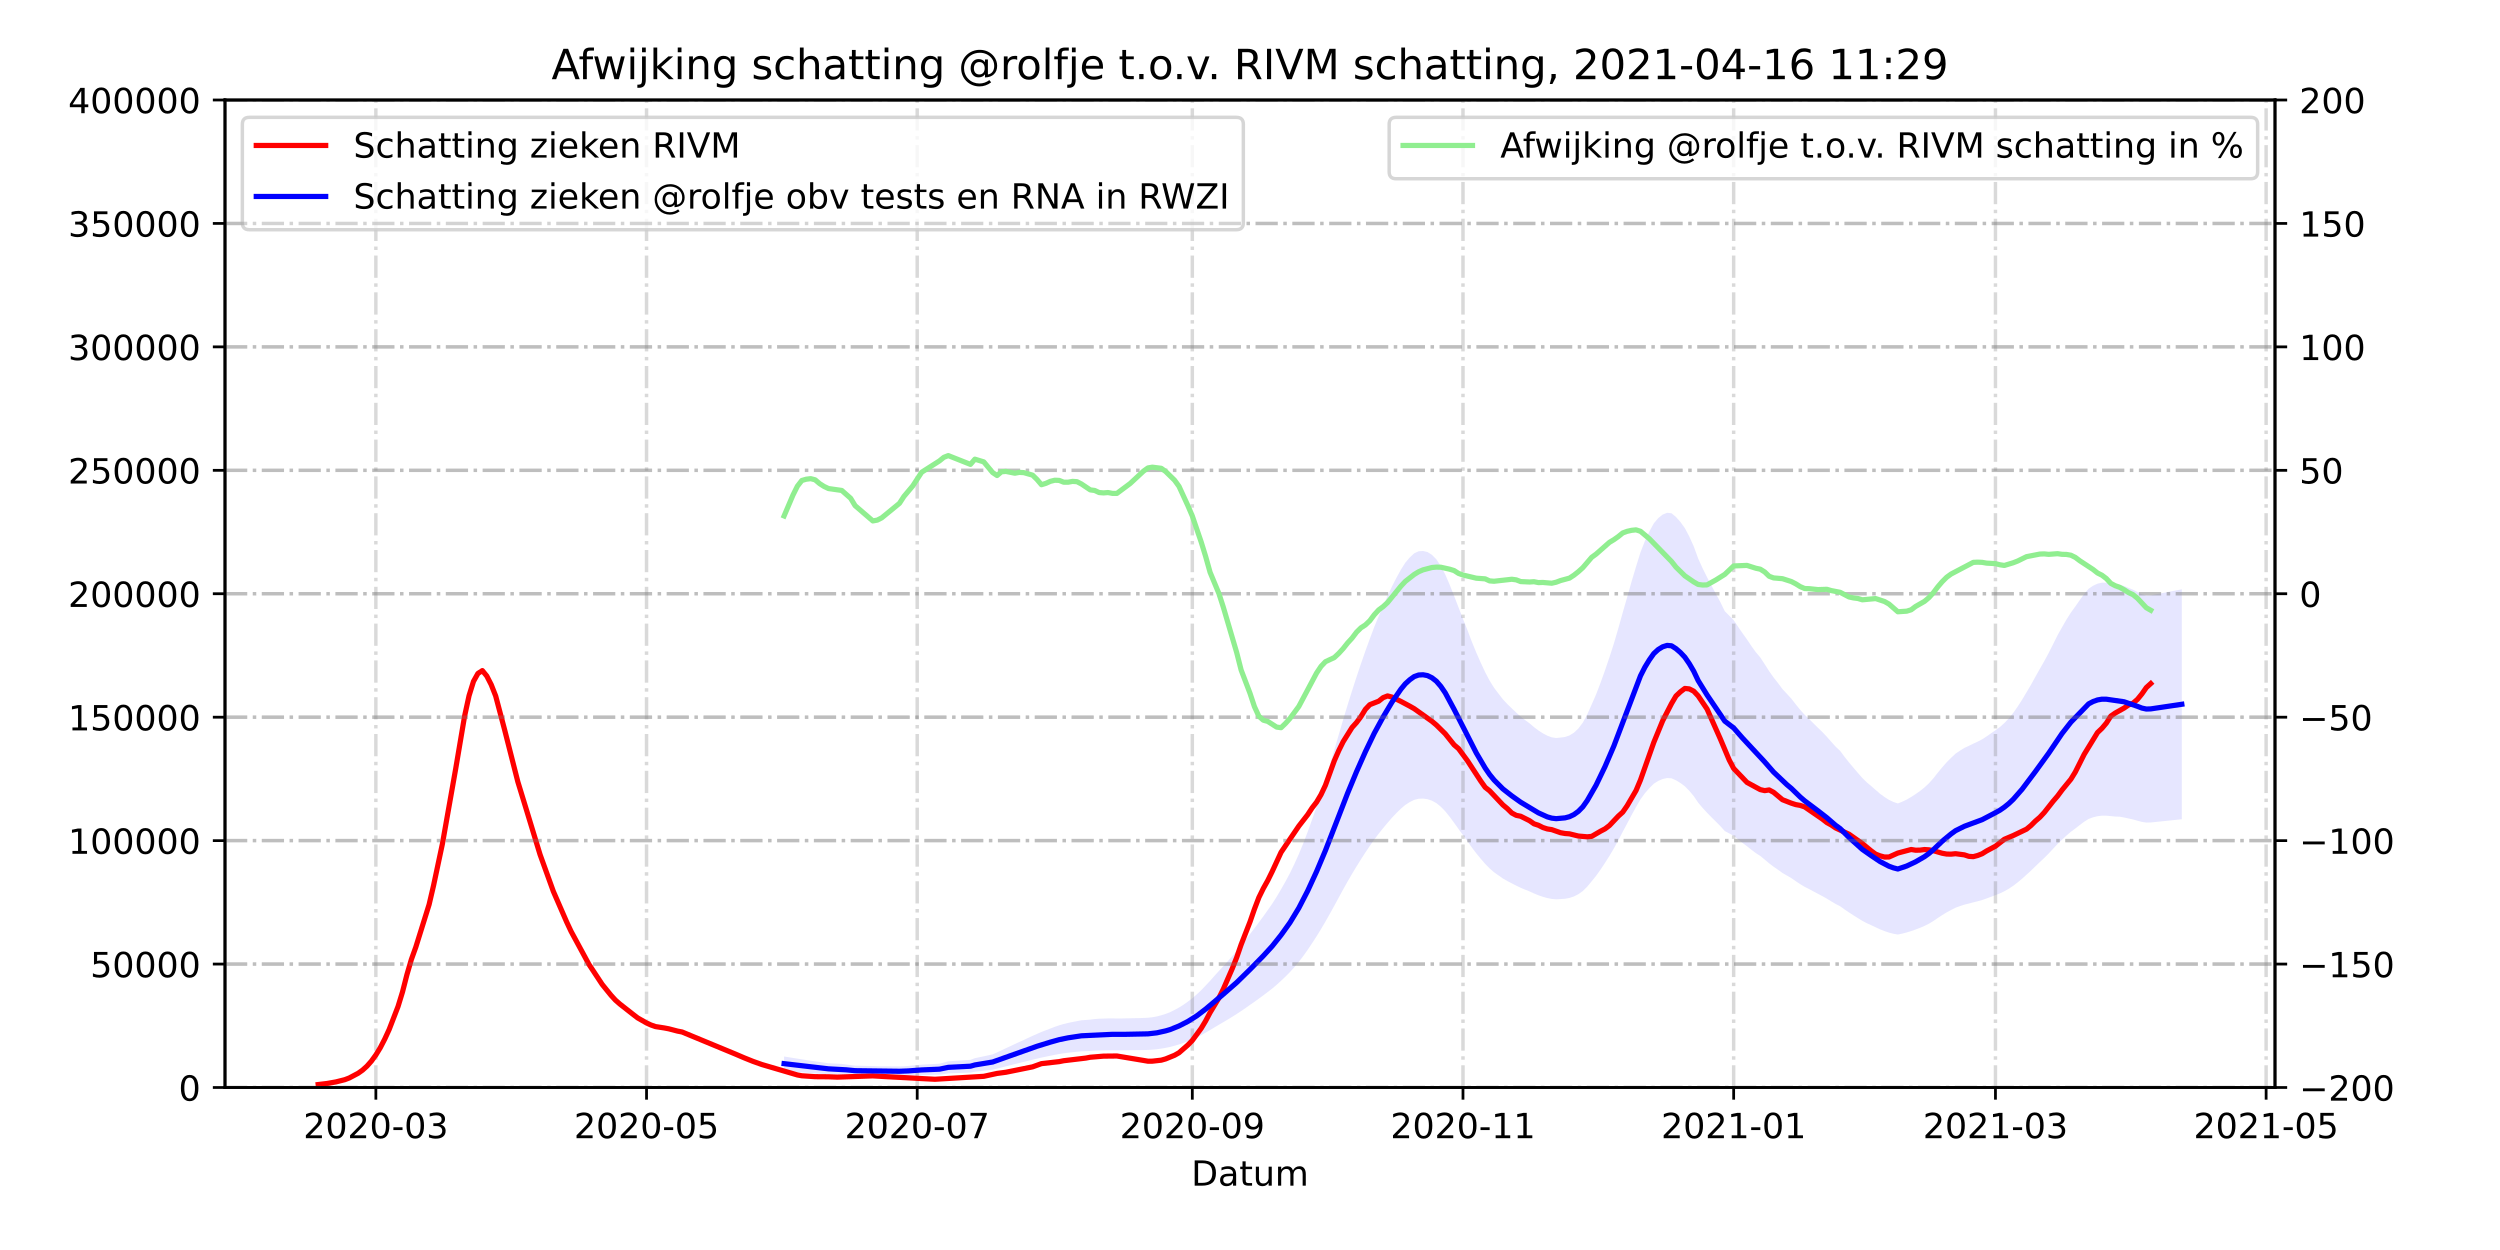 <?xml version="1.0" encoding="utf-8" standalone="no"?>
<!DOCTYPE svg PUBLIC "-//W3C//DTD SVG 1.1//EN"
  "http://www.w3.org/Graphics/SVG/1.1/DTD/svg11.dtd">
<!-- Created with matplotlib (https://matplotlib.org/) -->
<svg height="360pt" version="1.1" viewBox="0 0 720 360" width="720pt" xmlns="http://www.w3.org/2000/svg" xmlns:xlink="http://www.w3.org/1999/xlink">
 <defs>
  <style type="text/css">*{stroke-linecap:butt;stroke-linejoin:round;}</style>
 </defs>
 <g id="figure_1">
  <g id="patch_1">
   <path d="M 0 360 
L 720 360 
L 720 0 
L 0 0 
z
" style="fill:#ffffff;"/>
  </g>
  <g id="axes_1">
   <g id="patch_2">
    <path d="M 64.8 313.2 
L 655.2 313.2 
L 655.2 28.8 
L 64.8 28.8 
z
" style="fill:#ffffff;"/>
   </g>
   <g id="PolyCollection_1">
    <path clip-path="url(#p5c935c6dc2)" d="M 225.818 308.392 
L 225.818 308.392 
L 227.096 308.502 
L 228.374 308.613 
L 229.652 308.723 
L 230.93 308.834 
L 232.208 308.944 
L 233.486 309.055 
L 234.764 309.149 
L 236.042 309.24 
L 237.319 309.338 
L 238.597 309.438 
L 242.431 309.542 
L 243.709 309.637 
L 244.987 309.728 
L 246.265 309.81 
L 251.377 309.876 
L 252.655 309.908 
L 253.932 309.918 
L 259.044 309.928 
L 260.322 309.912 
L 261.6 309.858 
L 262.878 309.781 
L 265.434 309.659 
L 270.545 309.507 
L 271.823 309.334 
L 273.101 309.14 
L 279.491 308.909 
L 280.769 308.654 
L 283.325 308.362 
L 285.881 308.061 
L 287.158 307.758 
L 288.436 307.431 
L 289.714 307.105 
L 290.992 306.788 
L 292.27 306.46 
L 293.548 306.145 
L 294.826 305.835 
L 296.104 305.51 
L 297.382 305.189 
L 298.66 304.886 
L 299.938 304.587 
L 301.216 304.32 
L 302.494 304.057 
L 303.771 303.792 
L 305.049 303.555 
L 306.327 303.352 
L 307.605 303.186 
L 308.883 303.043 
L 310.161 302.909 
L 311.439 302.779 
L 313.995 302.673 
L 315.273 302.586 
L 316.551 302.532 
L 317.829 302.512 
L 319.106 302.486 
L 320.384 302.48 
L 321.662 302.5 
L 322.94 302.494 
L 324.218 302.478 
L 325.496 302.463 
L 326.774 302.449 
L 328.052 302.437 
L 329.33 302.413 
L 330.608 302.384 
L 331.886 302.305 
L 333.164 302.18 
L 334.442 301.998 
L 335.719 301.784 
L 336.997 301.52 
L 338.275 301.172 
L 339.553 300.798 
L 340.831 300.369 
L 342.109 299.881 
L 343.387 299.356 
L 344.665 298.758 
L 345.943 298.114 
L 347.221 297.394 
L 348.499 296.661 
L 349.777 295.881 
L 351.055 295.122 
L 352.332 294.375 
L 353.61 293.615 
L 354.888 292.837 
L 356.166 292.03 
L 357.444 291.189 
L 358.722 290.313 
L 360 289.404 
L 361.278 288.518 
L 362.556 287.595 
L 363.834 286.662 
L 365.112 285.694 
L 366.39 284.708 
L 367.668 283.627 
L 368.945 282.463 
L 370.223 281.253 
L 371.501 279.965 
L 372.779 278.542 
L 374.057 277.017 
L 375.335 275.344 
L 376.613 273.551 
L 377.891 271.632 
L 379.169 269.663 
L 380.447 267.588 
L 381.725 265.416 
L 383.003 263.153 
L 384.281 260.852 
L 385.558 258.497 
L 386.836 256.144 
L 388.114 253.871 
L 389.392 251.676 
L 390.67 249.548 
L 391.948 247.501 
L 393.226 245.519 
L 394.504 243.625 
L 395.782 241.792 
L 397.06 240.107 
L 398.338 238.507 
L 399.616 236.98 
L 400.894 235.504 
L 402.171 234.154 
L 403.449 232.905 
L 404.727 231.82 
L 406.005 231.004 
L 407.283 230.362 
L 408.561 230.043 
L 409.839 229.993 
L 411.117 230.161 
L 412.395 230.596 
L 413.673 231.292 
L 414.951 232.33 
L 416.229 233.644 
L 417.506 235.231 
L 418.784 236.968 
L 420.062 238.757 
L 421.34 240.524 
L 422.618 242.259 
L 423.896 244.083 
L 425.174 245.758 
L 426.452 247.319 
L 427.73 248.796 
L 429.008 250.104 
L 430.286 251.206 
L 431.564 252.117 
L 432.842 253.009 
L 434.119 253.745 
L 435.397 254.407 
L 436.675 255.061 
L 437.953 255.679 
L 439.231 256.218 
L 440.509 256.726 
L 441.787 257.313 
L 443.065 257.831 
L 444.343 258.275 
L 445.621 258.641 
L 446.899 258.896 
L 448.177 259.003 
L 449.455 258.932 
L 450.732 258.842 
L 452.01 258.605 
L 453.288 258.179 
L 454.566 257.532 
L 455.844 256.623 
L 457.122 255.357 
L 458.4 253.814 
L 459.678 252.239 
L 460.956 250.44 
L 462.234 248.515 
L 463.512 246.502 
L 464.79 244.358 
L 466.068 242.002 
L 467.345 239.551 
L 468.623 237.17 
L 469.901 234.733 
L 471.179 232.424 
L 472.457 230.21 
L 473.735 228.454 
L 475.013 226.986 
L 476.291 225.719 
L 477.569 224.901 
L 478.847 224.355 
L 480.125 224.073 
L 481.403 224.154 
L 482.681 224.728 
L 483.958 225.5 
L 485.236 226.451 
L 486.514 227.753 
L 487.792 229.278 
L 489.07 231.162 
L 490.348 232.68 
L 491.626 234.058 
L 492.904 235.373 
L 494.182 236.638 
L 495.46 237.924 
L 496.738 239.342 
L 499.294 240.713 
L 500.571 241.754 
L 501.849 242.755 
L 503.127 243.714 
L 504.405 244.739 
L 505.683 245.695 
L 506.961 246.511 
L 508.239 247.563 
L 509.517 248.64 
L 510.795 249.612 
L 512.073 250.488 
L 513.351 251.415 
L 514.629 252.154 
L 515.906 252.9 
L 517.184 253.785 
L 518.462 254.635 
L 519.74 255.402 
L 521.018 256.046 
L 522.296 256.742 
L 523.574 257.416 
L 524.852 258.087 
L 526.13 258.808 
L 527.408 259.595 
L 528.686 260.355 
L 529.964 260.999 
L 531.242 261.928 
L 532.519 262.792 
L 533.797 263.612 
L 535.075 264.421 
L 536.353 265.202 
L 537.631 265.875 
L 538.909 266.454 
L 540.187 267.058 
L 541.465 267.654 
L 542.743 268.156 
L 544.021 268.591 
L 545.299 268.919 
L 546.577 269.151 
L 547.855 268.877 
L 549.132 268.549 
L 550.41 268.149 
L 551.688 267.703 
L 552.966 267.218 
L 554.244 266.67 
L 555.522 266.029 
L 556.8 265.261 
L 558.078 264.384 
L 559.356 263.549 
L 560.634 262.767 
L 561.912 262.077 
L 563.19 261.428 
L 564.468 260.964 
L 565.745 260.538 
L 567.023 260.222 
L 568.301 259.881 
L 569.579 259.562 
L 570.857 259.207 
L 572.135 258.759 
L 573.413 258.281 
L 574.691 257.798 
L 575.969 257.302 
L 577.247 256.686 
L 578.525 255.96 
L 579.803 255.115 
L 581.081 254.138 
L 582.358 253.073 
L 583.636 251.912 
L 584.914 250.754 
L 586.192 249.504 
L 587.47 248.285 
L 588.748 247.084 
L 590.026 245.804 
L 591.304 244.44 
L 592.582 243.06 
L 593.86 241.836 
L 595.138 240.637 
L 596.416 239.549 
L 597.694 238.602 
L 598.971 237.614 
L 600.249 236.649 
L 601.527 235.859 
L 602.805 235.388 
L 604.083 235.068 
L 605.361 234.914 
L 606.639 234.921 
L 607.917 235.039 
L 609.195 235.166 
L 610.473 235.205 
L 611.751 235.44 
L 613.029 235.728 
L 614.306 236.001 
L 615.584 236.358 
L 616.862 236.707 
L 618.14 236.902 
L 619.418 236.871 
L 620.696 236.742 
L 621.974 236.609 
L 623.252 236.475 
L 624.53 236.342 
L 625.808 236.208 
L 627.086 236.075 
L 628.364 235.941 
L 628.364 235.941 
L 628.364 169.719 
L 627.086 169.967 
L 625.808 170.215 
L 624.53 170.463 
L 623.252 170.711 
L 621.974 170.959 
L 620.696 171.207 
L 619.418 171.447 
L 618.14 171.504 
L 616.862 171.141 
L 615.584 170.494 
L 614.306 169.83 
L 613.029 169.324 
L 611.751 168.788 
L 610.473 168.351 
L 609.195 168.28 
L 607.917 168.044 
L 606.639 167.826 
L 605.361 167.812 
L 604.083 168.098 
L 602.805 168.693 
L 601.527 169.567 
L 600.249 171.033 
L 598.971 172.826 
L 597.694 174.662 
L 596.416 176.42 
L 595.138 178.44 
L 593.86 180.667 
L 592.582 182.939 
L 591.304 185.503 
L 590.026 188.036 
L 588.748 190.414 
L 587.47 192.643 
L 586.192 194.908 
L 584.914 197.229 
L 583.636 199.38 
L 582.358 201.536 
L 581.081 203.513 
L 579.803 205.328 
L 578.525 206.897 
L 577.247 208.245 
L 575.969 209.39 
L 574.691 210.311 
L 573.413 211.208 
L 572.135 212.096 
L 570.857 212.927 
L 569.579 213.587 
L 568.301 214.178 
L 567.023 214.811 
L 565.745 215.4 
L 564.468 216.191 
L 563.19 217.052 
L 561.912 218.258 
L 560.634 219.539 
L 559.356 220.991 
L 558.078 222.541 
L 556.8 224.17 
L 555.522 225.597 
L 554.244 226.788 
L 552.966 227.805 
L 551.688 228.706 
L 550.41 229.534 
L 549.132 230.277 
L 547.855 230.886 
L 546.577 231.394 
L 545.299 230.963 
L 544.021 230.355 
L 542.743 229.547 
L 541.465 228.614 
L 540.187 227.508 
L 538.909 226.386 
L 537.631 225.311 
L 536.353 224.061 
L 535.075 222.61 
L 533.797 221.107 
L 532.519 219.585 
L 531.242 217.981 
L 529.964 216.256 
L 528.686 215.059 
L 527.408 213.647 
L 526.13 212.186 
L 524.852 210.847 
L 523.574 209.602 
L 522.296 208.35 
L 521.018 207.057 
L 519.74 205.861 
L 518.462 204.437 
L 517.184 202.857 
L 515.906 201.214 
L 514.629 199.828 
L 513.351 198.456 
L 512.073 196.735 
L 510.795 195.108 
L 509.517 193.304 
L 508.239 191.302 
L 506.961 189.348 
L 505.683 187.834 
L 504.405 186.059 
L 503.127 184.154 
L 501.849 182.373 
L 500.571 180.515 
L 499.294 178.582 
L 496.738 176.035 
L 495.46 173.401 
L 494.182 171.013 
L 492.904 168.664 
L 491.626 166.222 
L 490.348 163.663 
L 489.07 160.844 
L 487.792 157.345 
L 486.514 154.513 
L 485.236 152.094 
L 483.958 150.328 
L 482.681 148.894 
L 481.403 147.828 
L 480.125 147.679 
L 478.847 148.203 
L 477.569 149.215 
L 476.291 150.735 
L 475.013 153.087 
L 473.735 155.815 
L 472.457 159.075 
L 471.179 163.188 
L 469.901 167.476 
L 468.623 172.001 
L 467.345 176.424 
L 466.068 180.976 
L 464.79 185.351 
L 463.512 189.332 
L 462.234 193.071 
L 460.956 196.646 
L 459.678 199.986 
L 458.4 202.912 
L 457.122 205.777 
L 455.844 208.128 
L 454.566 209.817 
L 453.288 211.019 
L 452.01 211.809 
L 450.732 212.249 
L 449.455 212.417 
L 448.177 212.548 
L 446.899 212.351 
L 445.621 211.877 
L 444.343 211.196 
L 443.065 210.373 
L 441.787 209.411 
L 440.509 208.319 
L 439.231 207.377 
L 437.953 206.376 
L 436.675 205.227 
L 435.397 204.012 
L 434.119 202.784 
L 432.842 201.416 
L 431.564 199.76 
L 430.286 198.069 
L 429.008 196.021 
L 427.73 193.593 
L 426.452 190.85 
L 425.174 187.951 
L 423.896 184.839 
L 422.618 181.452 
L 421.34 178.23 
L 420.062 174.949 
L 418.784 171.627 
L 417.506 168.401 
L 416.229 165.453 
L 414.951 163.014 
L 413.673 161.085 
L 412.395 159.793 
L 411.117 158.984 
L 409.839 158.674 
L 408.561 158.766 
L 407.283 159.358 
L 406.005 160.55 
L 404.727 162.065 
L 403.449 164.08 
L 402.171 166.401 
L 400.894 168.908 
L 399.616 171.649 
L 398.338 174.485 
L 397.06 177.456 
L 395.782 180.585 
L 394.504 183.99 
L 393.226 187.506 
L 391.948 191.187 
L 390.67 194.99 
L 389.392 198.941 
L 388.114 203.017 
L 386.836 207.239 
L 385.558 211.608 
L 384.281 215.983 
L 383.003 220.255 
L 381.725 224.458 
L 380.447 228.493 
L 379.169 232.346 
L 377.891 236.003 
L 376.613 239.567 
L 375.335 242.896 
L 374.057 246.003 
L 372.779 248.835 
L 371.501 251.477 
L 370.223 253.869 
L 368.945 256.116 
L 367.668 258.279 
L 366.39 260.286 
L 365.112 262.118 
L 363.834 263.915 
L 362.556 265.648 
L 361.278 267.361 
L 360 269.008 
L 358.722 270.695 
L 357.444 272.322 
L 356.166 273.885 
L 354.888 275.383 
L 353.61 276.827 
L 352.332 278.24 
L 351.055 279.626 
L 349.777 281.037 
L 348.499 282.486 
L 347.221 283.846 
L 345.943 285.184 
L 344.665 286.379 
L 343.387 287.49 
L 342.109 288.465 
L 340.831 289.371 
L 339.553 290.168 
L 338.275 290.863 
L 336.997 291.508 
L 335.719 291.998 
L 334.442 292.396 
L 333.164 292.735 
L 331.886 292.966 
L 330.608 293.113 
L 329.33 293.168 
L 328.052 293.212 
L 326.774 293.234 
L 325.496 293.26 
L 324.218 293.288 
L 322.94 293.317 
L 321.662 293.328 
L 320.384 293.291 
L 319.106 293.302 
L 317.829 293.35 
L 316.551 293.387 
L 315.273 293.488 
L 313.995 293.65 
L 311.439 293.847 
L 310.161 294.088 
L 308.883 294.337 
L 307.605 294.602 
L 306.327 294.912 
L 305.049 295.289 
L 303.771 295.728 
L 302.494 296.221 
L 301.216 296.708 
L 299.938 297.205 
L 298.66 297.76 
L 297.382 298.322 
L 296.104 298.918 
L 294.826 299.522 
L 293.548 300.098 
L 292.27 300.683 
L 290.992 301.292 
L 289.714 301.881 
L 288.436 302.485 
L 287.158 303.093 
L 285.881 303.657 
L 283.325 304.215 
L 280.769 304.757 
L 279.491 305.23 
L 273.101 305.661 
L 271.823 306.02 
L 270.545 306.342 
L 265.434 306.624 
L 262.878 306.851 
L 261.6 306.993 
L 260.322 307.095 
L 259.044 307.123 
L 253.932 307.104 
L 252.655 307.086 
L 251.377 307.027 
L 246.265 306.904 
L 244.987 306.753 
L 243.709 306.584 
L 242.431 306.406 
L 238.597 306.214 
L 237.319 306.027 
L 236.042 305.846 
L 234.764 305.677 
L 233.486 305.502 
L 232.208 305.297 
L 230.93 305.092 
L 229.652 304.886 
L 228.374 304.681 
L 227.096 304.476 
L 225.818 304.271 
z
" style="fill:#0000ff;fill-opacity:0.1;"/>
   </g>
   <g id="matplotlib.axis_1">
    <g id="xtick_1">
     <g id="line2d_1">
      <path clip-path="url(#p5c935c6dc2)" d="M 108.249 313.2 
L 108.249 28.8 
" style="fill:none;stroke:#808080;stroke-dasharray:6.4,1.6,1,1.6;stroke-dashoffset:0;stroke-opacity:0.3;"/>
     </g>
     <g id="line2d_2">
      <defs>
       <path d="M 0 0 
L 0 3.5 
" id="m94212647d3" style="stroke:#000000;stroke-width:0.8;"/>
      </defs>
      <g>
       <use style="stroke:#000000;stroke-width:0.8;" x="108.249" xlink:href="#m94212647d3" y="313.2"/>
      </g>
     </g>
     <g id="text_1">
      <!-- 2020-03 -->
      <g transform="translate(87.358 327.798)scale(0.1 -0.1)">
       <defs>
        <path d="M 19.188 8.297 
L 53.609 8.297 
L 53.609 0 
L 7.328 0 
L 7.328 8.297 
Q 12.938 14.109 22.625 23.891 
Q 32.328 33.688 34.812 36.531 
Q 39.547 41.844 41.422 45.531 
Q 43.312 49.219 43.312 52.781 
Q 43.312 58.594 39.234 62.25 
Q 35.156 65.922 28.609 65.922 
Q 23.969 65.922 18.812 64.312 
Q 13.672 62.703 7.812 59.422 
L 7.812 69.391 
Q 13.766 71.781 18.938 73 
Q 24.125 74.219 28.422 74.219 
Q 39.75 74.219 46.484 68.547 
Q 53.219 62.891 53.219 53.422 
Q 53.219 48.922 51.531 44.891 
Q 49.859 40.875 45.406 35.406 
Q 44.188 33.984 37.641 27.219 
Q 31.109 20.453 19.188 8.297 
z
" id="DejaVuSans-50"/>
        <path d="M 31.781 66.406 
Q 24.172 66.406 20.328 58.906 
Q 16.5 51.422 16.5 36.375 
Q 16.5 21.391 20.328 13.891 
Q 24.172 6.391 31.781 6.391 
Q 39.453 6.391 43.281 13.891 
Q 47.125 21.391 47.125 36.375 
Q 47.125 51.422 43.281 58.906 
Q 39.453 66.406 31.781 66.406 
z
M 31.781 74.219 
Q 44.047 74.219 50.516 64.516 
Q 56.984 54.828 56.984 36.375 
Q 56.984 17.969 50.516 8.266 
Q 44.047 -1.422 31.781 -1.422 
Q 19.531 -1.422 13.062 8.266 
Q 6.594 17.969 6.594 36.375 
Q 6.594 54.828 13.062 64.516 
Q 19.531 74.219 31.781 74.219 
z
" id="DejaVuSans-48"/>
        <path d="M 4.891 31.391 
L 31.203 31.391 
L 31.203 23.391 
L 4.891 23.391 
z
" id="DejaVuSans-45"/>
        <path d="M 40.578 39.312 
Q 47.656 37.797 51.625 33 
Q 55.609 28.219 55.609 21.188 
Q 55.609 10.406 48.188 4.484 
Q 40.766 -1.422 27.094 -1.422 
Q 22.516 -1.422 17.656 -0.516 
Q 12.797 0.391 7.625 2.203 
L 7.625 11.719 
Q 11.719 9.328 16.594 8.109 
Q 21.484 6.891 26.812 6.891 
Q 36.078 6.891 40.938 10.547 
Q 45.797 14.203 45.797 21.188 
Q 45.797 27.641 41.281 31.266 
Q 36.766 34.906 28.719 34.906 
L 20.219 34.906 
L 20.219 43.016 
L 29.109 43.016 
Q 36.375 43.016 40.234 45.922 
Q 44.094 48.828 44.094 54.297 
Q 44.094 59.906 40.109 62.906 
Q 36.141 65.922 28.719 65.922 
Q 24.656 65.922 20.016 65.031 
Q 15.375 64.156 9.812 62.312 
L 9.812 71.094 
Q 15.438 72.656 20.344 73.438 
Q 25.25 74.219 29.594 74.219 
Q 40.828 74.219 47.359 69.109 
Q 53.906 64.016 53.906 55.328 
Q 53.906 49.266 50.438 45.094 
Q 46.969 40.922 40.578 39.312 
z
" id="DejaVuSans-51"/>
       </defs>
       <use xlink:href="#DejaVuSans-50"/>
       <use x="63.623" xlink:href="#DejaVuSans-48"/>
       <use x="127.246" xlink:href="#DejaVuSans-50"/>
       <use x="190.869" xlink:href="#DejaVuSans-48"/>
       <use x="254.492" xlink:href="#DejaVuSans-45"/>
       <use x="290.576" xlink:href="#DejaVuSans-48"/>
       <use x="354.199" xlink:href="#DejaVuSans-51"/>
      </g>
     </g>
    </g>
    <g id="xtick_2">
     <g id="line2d_3">
      <path clip-path="url(#p5c935c6dc2)" d="M 186.203 313.2 
L 186.203 28.8 
" style="fill:none;stroke:#808080;stroke-dasharray:6.4,1.6,1,1.6;stroke-dashoffset:0;stroke-opacity:0.3;"/>
     </g>
     <g id="line2d_4">
      <g>
       <use style="stroke:#000000;stroke-width:0.8;" x="186.203" xlink:href="#m94212647d3" y="313.2"/>
      </g>
     </g>
     <g id="text_2">
      <!-- 2020-05 -->
      <g transform="translate(165.311 327.798)scale(0.1 -0.1)">
       <defs>
        <path d="M 10.797 72.906 
L 49.516 72.906 
L 49.516 64.594 
L 19.828 64.594 
L 19.828 46.734 
Q 21.969 47.469 24.109 47.828 
Q 26.266 48.188 28.422 48.188 
Q 40.625 48.188 47.75 41.5 
Q 54.891 34.812 54.891 23.391 
Q 54.891 11.625 47.562 5.094 
Q 40.234 -1.422 26.906 -1.422 
Q 22.312 -1.422 17.547 -0.641 
Q 12.797 0.141 7.719 1.703 
L 7.719 11.625 
Q 12.109 9.234 16.797 8.062 
Q 21.484 6.891 26.703 6.891 
Q 35.156 6.891 40.078 11.328 
Q 45.016 15.766 45.016 23.391 
Q 45.016 31 40.078 35.438 
Q 35.156 39.891 26.703 39.891 
Q 22.75 39.891 18.812 39.016 
Q 14.891 38.141 10.797 36.281 
z
" id="DejaVuSans-53"/>
       </defs>
       <use xlink:href="#DejaVuSans-50"/>
       <use x="63.623" xlink:href="#DejaVuSans-48"/>
       <use x="127.246" xlink:href="#DejaVuSans-50"/>
       <use x="190.869" xlink:href="#DejaVuSans-48"/>
       <use x="254.492" xlink:href="#DejaVuSans-45"/>
       <use x="290.576" xlink:href="#DejaVuSans-48"/>
       <use x="354.199" xlink:href="#DejaVuSans-53"/>
      </g>
     </g>
    </g>
    <g id="xtick_3">
     <g id="line2d_5">
      <path clip-path="url(#p5c935c6dc2)" d="M 264.156 313.2 
L 264.156 28.8 
" style="fill:none;stroke:#808080;stroke-dasharray:6.4,1.6,1,1.6;stroke-dashoffset:0;stroke-opacity:0.3;"/>
     </g>
     <g id="line2d_6">
      <g>
       <use style="stroke:#000000;stroke-width:0.8;" x="264.156" xlink:href="#m94212647d3" y="313.2"/>
      </g>
     </g>
     <g id="text_3">
      <!-- 2020-07 -->
      <g transform="translate(243.264 327.798)scale(0.1 -0.1)">
       <defs>
        <path d="M 8.203 72.906 
L 55.078 72.906 
L 55.078 68.703 
L 28.609 0 
L 18.312 0 
L 43.219 64.594 
L 8.203 64.594 
z
" id="DejaVuSans-55"/>
       </defs>
       <use xlink:href="#DejaVuSans-50"/>
       <use x="63.623" xlink:href="#DejaVuSans-48"/>
       <use x="127.246" xlink:href="#DejaVuSans-50"/>
       <use x="190.869" xlink:href="#DejaVuSans-48"/>
       <use x="254.492" xlink:href="#DejaVuSans-45"/>
       <use x="290.576" xlink:href="#DejaVuSans-48"/>
       <use x="354.199" xlink:href="#DejaVuSans-55"/>
      </g>
     </g>
    </g>
    <g id="xtick_4">
     <g id="line2d_7">
      <path clip-path="url(#p5c935c6dc2)" d="M 343.387 313.2 
L 343.387 28.8 
" style="fill:none;stroke:#808080;stroke-dasharray:6.4,1.6,1,1.6;stroke-dashoffset:0;stroke-opacity:0.3;"/>
     </g>
     <g id="line2d_8">
      <g>
       <use style="stroke:#000000;stroke-width:0.8;" x="343.387" xlink:href="#m94212647d3" y="313.2"/>
      </g>
     </g>
     <g id="text_4">
      <!-- 2020-09 -->
      <g transform="translate(322.496 327.798)scale(0.1 -0.1)">
       <defs>
        <path d="M 10.984 1.516 
L 10.984 10.5 
Q 14.703 8.734 18.5 7.812 
Q 22.312 6.891 25.984 6.891 
Q 35.75 6.891 40.891 13.453 
Q 46.047 20.016 46.781 33.406 
Q 43.953 29.203 39.594 26.953 
Q 35.25 24.703 29.984 24.703 
Q 19.047 24.703 12.672 31.312 
Q 6.297 37.938 6.297 49.422 
Q 6.297 60.641 12.938 67.422 
Q 19.578 74.219 30.609 74.219 
Q 43.266 74.219 49.922 64.516 
Q 56.594 54.828 56.594 36.375 
Q 56.594 19.141 48.406 8.859 
Q 40.234 -1.422 26.422 -1.422 
Q 22.703 -1.422 18.891 -0.688 
Q 15.094 0.047 10.984 1.516 
z
M 30.609 32.422 
Q 37.25 32.422 41.125 36.953 
Q 45.016 41.5 45.016 49.422 
Q 45.016 57.281 41.125 61.844 
Q 37.25 66.406 30.609 66.406 
Q 23.969 66.406 20.094 61.844 
Q 16.219 57.281 16.219 49.422 
Q 16.219 41.5 20.094 36.953 
Q 23.969 32.422 30.609 32.422 
z
" id="DejaVuSans-57"/>
       </defs>
       <use xlink:href="#DejaVuSans-50"/>
       <use x="63.623" xlink:href="#DejaVuSans-48"/>
       <use x="127.246" xlink:href="#DejaVuSans-50"/>
       <use x="190.869" xlink:href="#DejaVuSans-48"/>
       <use x="254.492" xlink:href="#DejaVuSans-45"/>
       <use x="290.576" xlink:href="#DejaVuSans-48"/>
       <use x="354.199" xlink:href="#DejaVuSans-57"/>
      </g>
     </g>
    </g>
    <g id="xtick_5">
     <g id="line2d_9">
      <path clip-path="url(#p5c935c6dc2)" d="M 421.34 313.2 
L 421.34 28.8 
" style="fill:none;stroke:#808080;stroke-dasharray:6.4,1.6,1,1.6;stroke-dashoffset:0;stroke-opacity:0.3;"/>
     </g>
     <g id="line2d_10">
      <g>
       <use style="stroke:#000000;stroke-width:0.8;" x="421.34" xlink:href="#m94212647d3" y="313.2"/>
      </g>
     </g>
     <g id="text_5">
      <!-- 2020-11 -->
      <g transform="translate(400.449 327.798)scale(0.1 -0.1)">
       <defs>
        <path d="M 12.406 8.297 
L 28.516 8.297 
L 28.516 63.922 
L 10.984 60.406 
L 10.984 69.391 
L 28.422 72.906 
L 38.281 72.906 
L 38.281 8.297 
L 54.391 8.297 
L 54.391 0 
L 12.406 0 
z
" id="DejaVuSans-49"/>
       </defs>
       <use xlink:href="#DejaVuSans-50"/>
       <use x="63.623" xlink:href="#DejaVuSans-48"/>
       <use x="127.246" xlink:href="#DejaVuSans-50"/>
       <use x="190.869" xlink:href="#DejaVuSans-48"/>
       <use x="254.492" xlink:href="#DejaVuSans-45"/>
       <use x="290.576" xlink:href="#DejaVuSans-49"/>
       <use x="354.199" xlink:href="#DejaVuSans-49"/>
      </g>
     </g>
    </g>
    <g id="xtick_6">
     <g id="line2d_11">
      <path clip-path="url(#p5c935c6dc2)" d="M 499.294 313.2 
L 499.294 28.8 
" style="fill:none;stroke:#808080;stroke-dasharray:6.4,1.6,1,1.6;stroke-dashoffset:0;stroke-opacity:0.3;"/>
     </g>
     <g id="line2d_12">
      <g>
       <use style="stroke:#000000;stroke-width:0.8;" x="499.294" xlink:href="#m94212647d3" y="313.2"/>
      </g>
     </g>
     <g id="text_6">
      <!-- 2021-01 -->
      <g transform="translate(478.402 327.798)scale(0.1 -0.1)">
       <use xlink:href="#DejaVuSans-50"/>
       <use x="63.623" xlink:href="#DejaVuSans-48"/>
       <use x="127.246" xlink:href="#DejaVuSans-50"/>
       <use x="190.869" xlink:href="#DejaVuSans-49"/>
       <use x="254.492" xlink:href="#DejaVuSans-45"/>
       <use x="290.576" xlink:href="#DejaVuSans-48"/>
       <use x="354.199" xlink:href="#DejaVuSans-49"/>
      </g>
     </g>
    </g>
    <g id="xtick_7">
     <g id="line2d_13">
      <path clip-path="url(#p5c935c6dc2)" d="M 574.691 313.2 
L 574.691 28.8 
" style="fill:none;stroke:#808080;stroke-dasharray:6.4,1.6,1,1.6;stroke-dashoffset:0;stroke-opacity:0.3;"/>
     </g>
     <g id="line2d_14">
      <g>
       <use style="stroke:#000000;stroke-width:0.8;" x="574.691" xlink:href="#m94212647d3" y="313.2"/>
      </g>
     </g>
     <g id="text_7">
      <!-- 2021-03 -->
      <g transform="translate(553.8 327.798)scale(0.1 -0.1)">
       <use xlink:href="#DejaVuSans-50"/>
       <use x="63.623" xlink:href="#DejaVuSans-48"/>
       <use x="127.246" xlink:href="#DejaVuSans-50"/>
       <use x="190.869" xlink:href="#DejaVuSans-49"/>
       <use x="254.492" xlink:href="#DejaVuSans-45"/>
       <use x="290.576" xlink:href="#DejaVuSans-48"/>
       <use x="354.199" xlink:href="#DejaVuSans-51"/>
      </g>
     </g>
    </g>
    <g id="xtick_8">
     <g id="line2d_15">
      <path clip-path="url(#p5c935c6dc2)" d="M 652.644 313.2 
L 652.644 28.8 
" style="fill:none;stroke:#808080;stroke-dasharray:6.4,1.6,1,1.6;stroke-dashoffset:0;stroke-opacity:0.3;"/>
     </g>
     <g id="line2d_16">
      <g>
       <use style="stroke:#000000;stroke-width:0.8;" x="652.644" xlink:href="#m94212647d3" y="313.2"/>
      </g>
     </g>
     <g id="text_8">
      <!-- 2021-05 -->
      <g transform="translate(631.753 327.798)scale(0.1 -0.1)">
       <use xlink:href="#DejaVuSans-50"/>
       <use x="63.623" xlink:href="#DejaVuSans-48"/>
       <use x="127.246" xlink:href="#DejaVuSans-50"/>
       <use x="190.869" xlink:href="#DejaVuSans-49"/>
       <use x="254.492" xlink:href="#DejaVuSans-45"/>
       <use x="290.576" xlink:href="#DejaVuSans-48"/>
       <use x="354.199" xlink:href="#DejaVuSans-53"/>
      </g>
     </g>
    </g>
    <g id="text_9">
     <!-- Datum -->
     <g transform="translate(343.087 341.477)scale(0.1 -0.1)">
      <defs>
       <path d="M 19.672 64.797 
L 19.672 8.109 
L 31.594 8.109 
Q 46.688 8.109 53.688 14.938 
Q 60.688 21.781 60.688 36.531 
Q 60.688 51.172 53.688 57.984 
Q 46.688 64.797 31.594 64.797 
z
M 9.812 72.906 
L 30.078 72.906 
Q 51.266 72.906 61.172 64.094 
Q 71.094 55.281 71.094 36.531 
Q 71.094 17.672 61.125 8.828 
Q 51.172 0 30.078 0 
L 9.812 0 
z
" id="DejaVuSans-68"/>
       <path d="M 34.281 27.484 
Q 23.391 27.484 19.188 25 
Q 14.984 22.516 14.984 16.5 
Q 14.984 11.719 18.141 8.906 
Q 21.297 6.109 26.703 6.109 
Q 34.188 6.109 38.703 11.406 
Q 43.219 16.703 43.219 25.484 
L 43.219 27.484 
z
M 52.203 31.203 
L 52.203 0 
L 43.219 0 
L 43.219 8.297 
Q 40.141 3.328 35.547 0.953 
Q 30.953 -1.422 24.312 -1.422 
Q 15.922 -1.422 10.953 3.297 
Q 6 8.016 6 15.922 
Q 6 25.141 12.172 29.828 
Q 18.359 34.516 30.609 34.516 
L 43.219 34.516 
L 43.219 35.406 
Q 43.219 41.609 39.141 45 
Q 35.062 48.391 27.688 48.391 
Q 23 48.391 18.547 47.266 
Q 14.109 46.141 10.016 43.891 
L 10.016 52.203 
Q 14.938 54.109 19.578 55.047 
Q 24.219 56 28.609 56 
Q 40.484 56 46.344 49.844 
Q 52.203 43.703 52.203 31.203 
z
" id="DejaVuSans-97"/>
       <path d="M 18.312 70.219 
L 18.312 54.688 
L 36.812 54.688 
L 36.812 47.703 
L 18.312 47.703 
L 18.312 18.016 
Q 18.312 11.328 20.141 9.422 
Q 21.969 7.516 27.594 7.516 
L 36.812 7.516 
L 36.812 0 
L 27.594 0 
Q 17.188 0 13.234 3.875 
Q 9.281 7.766 9.281 18.016 
L 9.281 47.703 
L 2.688 47.703 
L 2.688 54.688 
L 9.281 54.688 
L 9.281 70.219 
z
" id="DejaVuSans-116"/>
       <path d="M 8.5 21.578 
L 8.5 54.688 
L 17.484 54.688 
L 17.484 21.922 
Q 17.484 14.156 20.5 10.266 
Q 23.531 6.391 29.594 6.391 
Q 36.859 6.391 41.078 11.031 
Q 45.312 15.672 45.312 23.688 
L 45.312 54.688 
L 54.297 54.688 
L 54.297 0 
L 45.312 0 
L 45.312 8.406 
Q 42.047 3.422 37.719 1 
Q 33.406 -1.422 27.688 -1.422 
Q 18.266 -1.422 13.375 4.438 
Q 8.5 10.297 8.5 21.578 
z
M 31.109 56 
z
" id="DejaVuSans-117"/>
       <path d="M 52 44.188 
Q 55.375 50.25 60.062 53.125 
Q 64.75 56 71.094 56 
Q 79.641 56 84.281 50.016 
Q 88.922 44.047 88.922 33.016 
L 88.922 0 
L 79.891 0 
L 79.891 32.719 
Q 79.891 40.578 77.094 44.375 
Q 74.312 48.188 68.609 48.188 
Q 61.625 48.188 57.562 43.547 
Q 53.516 38.922 53.516 30.906 
L 53.516 0 
L 44.484 0 
L 44.484 32.719 
Q 44.484 40.625 41.703 44.406 
Q 38.922 48.188 33.109 48.188 
Q 26.219 48.188 22.156 43.531 
Q 18.109 38.875 18.109 30.906 
L 18.109 0 
L 9.078 0 
L 9.078 54.688 
L 18.109 54.688 
L 18.109 46.188 
Q 21.188 51.219 25.484 53.609 
Q 29.781 56 35.688 56 
Q 41.656 56 45.828 52.969 
Q 50 49.953 52 44.188 
z
" id="DejaVuSans-109"/>
      </defs>
      <use xlink:href="#DejaVuSans-68"/>
      <use x="77.002" xlink:href="#DejaVuSans-97"/>
      <use x="138.281" xlink:href="#DejaVuSans-116"/>
      <use x="177.49" xlink:href="#DejaVuSans-117"/>
      <use x="240.869" xlink:href="#DejaVuSans-109"/>
     </g>
    </g>
   </g>
   <g id="matplotlib.axis_2">
    <g id="ytick_1">
     <g id="line2d_17">
      <path clip-path="url(#p5c935c6dc2)" d="M 64.8 313.2 
L 655.2 313.2 
" style="fill:none;stroke:#808080;stroke-dasharray:6.4,1.6,1,1.6;stroke-dashoffset:0;stroke-opacity:0.3;"/>
     </g>
     <g id="line2d_18">
      <defs>
       <path d="M 0 0 
L -3.5 0 
" id="md6e6576623" style="stroke:#000000;stroke-width:0.8;"/>
      </defs>
      <g>
       <use style="stroke:#000000;stroke-width:0.8;" x="64.8" xlink:href="#md6e6576623" y="313.2"/>
      </g>
     </g>
     <g id="text_10">
      <!-- 0 -->
      <g transform="translate(51.438 316.999)scale(0.1 -0.1)">
       <use xlink:href="#DejaVuSans-48"/>
      </g>
     </g>
    </g>
    <g id="ytick_2">
     <g id="line2d_19">
      <path clip-path="url(#p5c935c6dc2)" d="M 64.8 277.65 
L 655.2 277.65 
" style="fill:none;stroke:#808080;stroke-dasharray:6.4,1.6,1,1.6;stroke-dashoffset:0;stroke-opacity:0.3;"/>
     </g>
     <g id="line2d_20">
      <g>
       <use style="stroke:#000000;stroke-width:0.8;" x="64.8" xlink:href="#md6e6576623" y="277.65"/>
      </g>
     </g>
     <g id="text_11">
      <!-- 50000 -->
      <g transform="translate(25.988 281.449)scale(0.1 -0.1)">
       <use xlink:href="#DejaVuSans-53"/>
       <use x="63.623" xlink:href="#DejaVuSans-48"/>
       <use x="127.246" xlink:href="#DejaVuSans-48"/>
       <use x="190.869" xlink:href="#DejaVuSans-48"/>
       <use x="254.492" xlink:href="#DejaVuSans-48"/>
      </g>
     </g>
    </g>
    <g id="ytick_3">
     <g id="line2d_21">
      <path clip-path="url(#p5c935c6dc2)" d="M 64.8 242.1 
L 655.2 242.1 
" style="fill:none;stroke:#808080;stroke-dasharray:6.4,1.6,1,1.6;stroke-dashoffset:0;stroke-opacity:0.3;"/>
     </g>
     <g id="line2d_22">
      <g>
       <use style="stroke:#000000;stroke-width:0.8;" x="64.8" xlink:href="#md6e6576623" y="242.1"/>
      </g>
     </g>
     <g id="text_12">
      <!-- 100000 -->
      <g transform="translate(19.625 245.899)scale(0.1 -0.1)">
       <use xlink:href="#DejaVuSans-49"/>
       <use x="63.623" xlink:href="#DejaVuSans-48"/>
       <use x="127.246" xlink:href="#DejaVuSans-48"/>
       <use x="190.869" xlink:href="#DejaVuSans-48"/>
       <use x="254.492" xlink:href="#DejaVuSans-48"/>
       <use x="318.115" xlink:href="#DejaVuSans-48"/>
      </g>
     </g>
    </g>
    <g id="ytick_4">
     <g id="line2d_23">
      <path clip-path="url(#p5c935c6dc2)" d="M 64.8 206.55 
L 655.2 206.55 
" style="fill:none;stroke:#808080;stroke-dasharray:6.4,1.6,1,1.6;stroke-dashoffset:0;stroke-opacity:0.3;"/>
     </g>
     <g id="line2d_24">
      <g>
       <use style="stroke:#000000;stroke-width:0.8;" x="64.8" xlink:href="#md6e6576623" y="206.55"/>
      </g>
     </g>
     <g id="text_13">
      <!-- 150000 -->
      <g transform="translate(19.625 210.349)scale(0.1 -0.1)">
       <use xlink:href="#DejaVuSans-49"/>
       <use x="63.623" xlink:href="#DejaVuSans-53"/>
       <use x="127.246" xlink:href="#DejaVuSans-48"/>
       <use x="190.869" xlink:href="#DejaVuSans-48"/>
       <use x="254.492" xlink:href="#DejaVuSans-48"/>
       <use x="318.115" xlink:href="#DejaVuSans-48"/>
      </g>
     </g>
    </g>
    <g id="ytick_5">
     <g id="line2d_25">
      <path clip-path="url(#p5c935c6dc2)" d="M 64.8 171 
L 655.2 171 
" style="fill:none;stroke:#808080;stroke-dasharray:6.4,1.6,1,1.6;stroke-dashoffset:0;stroke-opacity:0.3;"/>
     </g>
     <g id="line2d_26">
      <g>
       <use style="stroke:#000000;stroke-width:0.8;" x="64.8" xlink:href="#md6e6576623" y="171"/>
      </g>
     </g>
     <g id="text_14">
      <!-- 200000 -->
      <g transform="translate(19.625 174.799)scale(0.1 -0.1)">
       <use xlink:href="#DejaVuSans-50"/>
       <use x="63.623" xlink:href="#DejaVuSans-48"/>
       <use x="127.246" xlink:href="#DejaVuSans-48"/>
       <use x="190.869" xlink:href="#DejaVuSans-48"/>
       <use x="254.492" xlink:href="#DejaVuSans-48"/>
       <use x="318.115" xlink:href="#DejaVuSans-48"/>
      </g>
     </g>
    </g>
    <g id="ytick_6">
     <g id="line2d_27">
      <path clip-path="url(#p5c935c6dc2)" d="M 64.8 135.45 
L 655.2 135.45 
" style="fill:none;stroke:#808080;stroke-dasharray:6.4,1.6,1,1.6;stroke-dashoffset:0;stroke-opacity:0.3;"/>
     </g>
     <g id="line2d_28">
      <g>
       <use style="stroke:#000000;stroke-width:0.8;" x="64.8" xlink:href="#md6e6576623" y="135.45"/>
      </g>
     </g>
     <g id="text_15">
      <!-- 250000 -->
      <g transform="translate(19.625 139.249)scale(0.1 -0.1)">
       <use xlink:href="#DejaVuSans-50"/>
       <use x="63.623" xlink:href="#DejaVuSans-53"/>
       <use x="127.246" xlink:href="#DejaVuSans-48"/>
       <use x="190.869" xlink:href="#DejaVuSans-48"/>
       <use x="254.492" xlink:href="#DejaVuSans-48"/>
       <use x="318.115" xlink:href="#DejaVuSans-48"/>
      </g>
     </g>
    </g>
    <g id="ytick_7">
     <g id="line2d_29">
      <path clip-path="url(#p5c935c6dc2)" d="M 64.8 99.9 
L 655.2 99.9 
" style="fill:none;stroke:#808080;stroke-dasharray:6.4,1.6,1,1.6;stroke-dashoffset:0;stroke-opacity:0.3;"/>
     </g>
     <g id="line2d_30">
      <g>
       <use style="stroke:#000000;stroke-width:0.8;" x="64.8" xlink:href="#md6e6576623" y="99.9"/>
      </g>
     </g>
     <g id="text_16">
      <!-- 300000 -->
      <g transform="translate(19.625 103.699)scale(0.1 -0.1)">
       <use xlink:href="#DejaVuSans-51"/>
       <use x="63.623" xlink:href="#DejaVuSans-48"/>
       <use x="127.246" xlink:href="#DejaVuSans-48"/>
       <use x="190.869" xlink:href="#DejaVuSans-48"/>
       <use x="254.492" xlink:href="#DejaVuSans-48"/>
       <use x="318.115" xlink:href="#DejaVuSans-48"/>
      </g>
     </g>
    </g>
    <g id="ytick_8">
     <g id="line2d_31">
      <path clip-path="url(#p5c935c6dc2)" d="M 64.8 64.35 
L 655.2 64.35 
" style="fill:none;stroke:#808080;stroke-dasharray:6.4,1.6,1,1.6;stroke-dashoffset:0;stroke-opacity:0.3;"/>
     </g>
     <g id="line2d_32">
      <g>
       <use style="stroke:#000000;stroke-width:0.8;" x="64.8" xlink:href="#md6e6576623" y="64.35"/>
      </g>
     </g>
     <g id="text_17">
      <!-- 350000 -->
      <g transform="translate(19.625 68.149)scale(0.1 -0.1)">
       <use xlink:href="#DejaVuSans-51"/>
       <use x="63.623" xlink:href="#DejaVuSans-53"/>
       <use x="127.246" xlink:href="#DejaVuSans-48"/>
       <use x="190.869" xlink:href="#DejaVuSans-48"/>
       <use x="254.492" xlink:href="#DejaVuSans-48"/>
       <use x="318.115" xlink:href="#DejaVuSans-48"/>
      </g>
     </g>
    </g>
    <g id="ytick_9">
     <g id="line2d_33">
      <path clip-path="url(#p5c935c6dc2)" d="M 64.8 28.8 
L 655.2 28.8 
" style="fill:none;stroke:#808080;stroke-dasharray:6.4,1.6,1,1.6;stroke-dashoffset:0;stroke-opacity:0.3;"/>
     </g>
     <g id="line2d_34">
      <g>
       <use style="stroke:#000000;stroke-width:0.8;" x="64.8" xlink:href="#md6e6576623" y="28.8"/>
      </g>
     </g>
     <g id="text_18">
      <!-- 400000 -->
      <g transform="translate(19.625 32.599)scale(0.1 -0.1)">
       <defs>
        <path d="M 37.797 64.312 
L 12.891 25.391 
L 37.797 25.391 
z
M 35.203 72.906 
L 47.609 72.906 
L 47.609 25.391 
L 58.016 25.391 
L 58.016 17.188 
L 47.609 17.188 
L 47.609 0 
L 37.797 0 
L 37.797 17.188 
L 4.891 17.188 
L 4.891 26.703 
z
" id="DejaVuSans-52"/>
       </defs>
       <use xlink:href="#DejaVuSans-52"/>
       <use x="63.623" xlink:href="#DejaVuSans-48"/>
       <use x="127.246" xlink:href="#DejaVuSans-48"/>
       <use x="190.869" xlink:href="#DejaVuSans-48"/>
       <use x="254.492" xlink:href="#DejaVuSans-48"/>
       <use x="318.115" xlink:href="#DejaVuSans-48"/>
      </g>
     </g>
    </g>
   </g>
   <g id="line2d_35">
    <path clip-path="url(#p5c935c6dc2)" d="M 91.636 312.348 
L 94.192 312.044 
L 96.748 311.59 
L 99.304 310.948 
L 100.582 310.461 
L 103.138 309.103 
L 104.416 308.197 
L 105.694 307.041 
L 106.971 305.592 
L 108.249 303.828 
L 109.527 301.729 
L 110.805 299.259 
L 112.083 296.481 
L 114.639 289.856 
L 115.917 285.691 
L 117.195 280.702 
L 118.473 276.327 
L 119.751 272.773 
L 123.584 260.501 
L 124.862 255.038 
L 127.418 242.997 
L 131.252 221.334 
L 133.808 206.219 
L 135.086 200.361 
L 136.364 196.243 
L 137.642 193.957 
L 138.919 193.132 
L 140.197 194.699 
L 141.475 197.194 
L 142.753 200.438 
L 145.309 210.104 
L 149.143 225.172 
L 151.699 233.519 
L 155.532 246.104 
L 159.366 256.727 
L 163.2 265.535 
L 164.478 268.255 
L 169.59 277.693 
L 173.423 283.504 
L 175.979 286.658 
L 177.257 288.052 
L 178.535 289.171 
L 182.369 292.176 
L 183.647 293.157 
L 186.203 294.62 
L 187.481 295.2 
L 188.758 295.652 
L 191.314 296.05 
L 192.592 296.295 
L 195.148 296.963 
L 196.426 297.207 
L 211.761 303.557 
L 214.317 304.652 
L 216.873 305.679 
L 219.429 306.587 
L 229.652 309.592 
L 230.93 309.825 
L 234.764 310.084 
L 238.597 310.116 
L 241.153 310.215 
L 251.377 309.853 
L 255.21 310.074 
L 261.6 310.414 
L 265.434 310.631 
L 269.268 310.83 
L 283.325 309.981 
L 287.158 309.149 
L 289.714 308.807 
L 297.382 307.254 
L 299.938 306.33 
L 305.049 305.747 
L 306.327 305.49 
L 312.717 304.728 
L 313.995 304.488 
L 317.829 304.168 
L 321.662 304.127 
L 328.052 305.191 
L 330.608 305.624 
L 331.886 305.616 
L 334.442 305.329 
L 335.719 304.965 
L 338.275 303.919 
L 339.553 303.191 
L 342.109 300.962 
L 343.387 299.648 
L 345.943 296.164 
L 347.221 294.034 
L 348.499 291.63 
L 351.055 287.389 
L 352.332 284.824 
L 354.888 278.955 
L 356.166 275.754 
L 357.444 272.045 
L 360 265.5 
L 361.278 261.815 
L 362.556 258.472 
L 363.834 255.871 
L 365.112 253.588 
L 366.39 250.997 
L 368.945 245.467 
L 374.057 237.911 
L 376.613 234.625 
L 377.891 232.669 
L 379.169 231.021 
L 380.447 228.864 
L 381.725 226.147 
L 384.281 219.096 
L 385.558 216.174 
L 386.836 213.599 
L 389.392 209.516 
L 390.67 208.1 
L 391.948 206.389 
L 393.226 204.291 
L 394.504 202.948 
L 397.06 201.941 
L 398.338 200.925 
L 399.616 200.426 
L 400.894 200.756 
L 403.449 202.004 
L 406.005 203.368 
L 407.283 204.099 
L 412.395 207.732 
L 413.673 208.805 
L 416.229 211.329 
L 418.784 214.525 
L 420.062 215.61 
L 422.618 219.077 
L 426.452 224.946 
L 427.73 226.747 
L 429.008 227.754 
L 432.842 231.822 
L 434.119 232.885 
L 435.397 234.141 
L 436.675 234.819 
L 437.953 235.08 
L 440.509 236.363 
L 441.787 237.258 
L 443.065 237.674 
L 444.343 238.324 
L 445.621 238.736 
L 446.899 238.933 
L 449.455 239.823 
L 450.732 240.05 
L 452.01 240.146 
L 454.566 240.779 
L 457.122 241.002 
L 458.4 240.879 
L 460.956 239.388 
L 462.234 238.718 
L 463.512 237.753 
L 466.068 235.049 
L 467.345 233.9 
L 468.623 232.051 
L 471.179 227.67 
L 472.457 224.641 
L 476.291 213.811 
L 478.847 207.582 
L 481.403 202.615 
L 482.681 200.447 
L 483.958 199.244 
L 485.236 198.27 
L 486.514 198.405 
L 487.792 199.059 
L 489.07 200.413 
L 491.626 204.197 
L 495.46 212.814 
L 498.016 218.883 
L 499.294 221.314 
L 503.127 225.329 
L 505.683 226.725 
L 506.961 227.411 
L 508.239 227.702 
L 509.517 227.501 
L 510.795 228.185 
L 513.351 230.32 
L 515.906 231.318 
L 517.184 231.727 
L 518.462 231.957 
L 519.74 232.38 
L 524.852 235.89 
L 526.13 236.895 
L 527.408 237.603 
L 528.686 238.47 
L 532.519 240.252 
L 536.353 242.95 
L 538.909 245.061 
L 540.187 245.992 
L 541.465 246.483 
L 542.743 246.827 
L 544.021 246.82 
L 546.577 245.679 
L 550.41 244.655 
L 551.688 244.859 
L 552.966 244.837 
L 554.244 244.671 
L 555.522 244.746 
L 556.8 244.993 
L 559.356 245.738 
L 560.634 245.965 
L 561.912 245.998 
L 563.19 245.865 
L 565.745 246.203 
L 567.023 246.626 
L 568.301 246.712 
L 569.579 246.378 
L 570.857 245.876 
L 572.135 245.075 
L 574.691 243.712 
L 577.247 241.718 
L 579.803 240.635 
L 583.636 238.797 
L 584.914 237.745 
L 586.192 236.469 
L 587.47 235.371 
L 588.748 233.994 
L 591.304 230.747 
L 592.582 229.261 
L 593.86 227.534 
L 596.416 224.412 
L 597.694 222.328 
L 600.249 217.241 
L 604.083 210.972 
L 605.361 209.758 
L 606.639 208.242 
L 607.917 206.231 
L 609.195 205.348 
L 611.751 203.914 
L 613.029 203.031 
L 614.306 202.521 
L 615.584 201.416 
L 616.862 199.852 
L 618.14 198.019 
L 619.418 196.86 
L 619.418 196.86 
" style="fill:none;stroke:#ff0000;stroke-linecap:square;stroke-width:1.5;"/>
   </g>
   <g id="line2d_36">
    <path clip-path="url(#p5c935c6dc2)" d="M 225.818 306.331 
L 238.597 307.826 
L 243.709 308.111 
L 246.265 308.357 
L 259.044 308.525 
L 261.6 308.426 
L 265.434 308.142 
L 270.545 307.925 
L 273.101 307.4 
L 279.491 307.07 
L 280.769 306.705 
L 285.881 305.859 
L 290.992 304.04 
L 298.66 301.323 
L 302.494 300.139 
L 305.049 299.422 
L 307.605 298.894 
L 311.439 298.313 
L 320.384 297.885 
L 324.218 297.883 
L 330.608 297.749 
L 333.164 297.458 
L 335.719 296.891 
L 336.997 296.514 
L 339.553 295.483 
L 342.109 294.173 
L 344.665 292.569 
L 347.221 290.62 
L 352.332 286.308 
L 356.166 282.958 
L 360 279.206 
L 363.834 275.288 
L 366.39 272.497 
L 368.945 269.29 
L 371.501 265.721 
L 374.057 261.51 
L 376.613 256.559 
L 379.169 251.004 
L 381.725 244.937 
L 385.558 235.052 
L 388.114 228.444 
L 390.67 222.269 
L 393.226 216.512 
L 395.782 211.188 
L 398.338 206.496 
L 400.894 202.206 
L 403.449 198.492 
L 404.727 196.942 
L 406.005 195.777 
L 407.283 194.86 
L 408.561 194.405 
L 409.839 194.334 
L 411.117 194.572 
L 412.395 195.194 
L 413.673 196.188 
L 414.951 197.672 
L 416.229 199.548 
L 418.784 204.298 
L 425.174 216.854 
L 427.73 221.195 
L 429.008 223.063 
L 430.286 224.637 
L 432.842 227.213 
L 435.397 229.209 
L 437.953 231.028 
L 443.065 234.102 
L 445.621 235.259 
L 446.899 235.624 
L 448.177 235.775 
L 450.732 235.545 
L 452.01 235.207 
L 453.288 234.599 
L 454.566 233.674 
L 455.844 232.376 
L 457.122 230.567 
L 459.678 226.112 
L 462.234 220.793 
L 464.79 214.854 
L 472.457 194.642 
L 473.735 192.134 
L 475.013 190.036 
L 476.291 188.227 
L 477.569 187.058 
L 478.847 186.279 
L 480.125 185.876 
L 481.403 185.991 
L 482.681 186.811 
L 483.958 187.914 
L 485.236 189.272 
L 486.514 191.133 
L 487.792 193.311 
L 489.07 196.003 
L 491.626 200.14 
L 496.738 207.688 
L 499.294 209.648 
L 501.849 212.564 
L 508.239 219.432 
L 510.795 222.36 
L 514.629 225.991 
L 515.906 227.057 
L 518.462 229.536 
L 519.74 230.631 
L 523.574 233.509 
L 526.13 235.497 
L 528.686 237.707 
L 529.964 238.628 
L 532.519 241.189 
L 536.353 244.631 
L 538.909 246.42 
L 541.465 248.134 
L 544.021 249.473 
L 545.299 249.941 
L 546.577 250.273 
L 549.132 249.413 
L 551.688 248.204 
L 554.244 246.729 
L 555.522 245.813 
L 556.8 244.716 
L 559.356 242.27 
L 561.912 240.167 
L 563.19 239.24 
L 565.745 237.969 
L 570.857 236.067 
L 574.691 234.054 
L 575.969 233.346 
L 577.247 232.465 
L 578.525 231.429 
L 579.803 230.222 
L 582.358 227.305 
L 586.192 222.206 
L 590.026 216.92 
L 593.86 211.252 
L 596.416 207.984 
L 601.527 202.713 
L 602.805 202.041 
L 604.083 201.583 
L 605.361 201.363 
L 606.639 201.374 
L 611.751 202.114 
L 615.584 203.426 
L 616.862 203.924 
L 618.14 204.203 
L 619.418 204.159 
L 628.364 202.83 
L 628.364 202.83 
" style="fill:none;stroke:#0000ff;stroke-linecap:square;stroke-width:1.5;"/>
   </g>
   <g id="patch_3">
    <path d="M 64.8 313.2 
L 64.8 28.8 
" style="fill:none;stroke:#000000;stroke-linecap:square;stroke-linejoin:miter;stroke-width:0.8;"/>
   </g>
   <g id="patch_4">
    <path d="M 655.2 313.2 
L 655.2 28.8 
" style="fill:none;stroke:#000000;stroke-linecap:square;stroke-linejoin:miter;stroke-width:0.8;"/>
   </g>
   <g id="patch_5">
    <path d="M 64.8 313.2 
L 655.2 313.2 
" style="fill:none;stroke:#000000;stroke-linecap:square;stroke-linejoin:miter;stroke-width:0.8;"/>
   </g>
   <g id="patch_6">
    <path d="M 64.8 28.8 
L 655.2 28.8 
" style="fill:none;stroke:#000000;stroke-linecap:square;stroke-linejoin:miter;stroke-width:0.8;"/>
   </g>
   <g id="legend_1">
    <g id="patch_7">
     <path d="M 71.8 66.156 
L 356.086 66.156 
Q 358.086 66.156 358.086 64.156 
L 358.086 35.8 
Q 358.086 33.8 356.086 33.8 
L 71.8 33.8 
Q 69.8 33.8 69.8 35.8 
L 69.8 64.156 
Q 69.8 66.156 71.8 66.156 
z
" style="fill:#ffffff;opacity:0.8;stroke:#cccccc;stroke-linejoin:miter;"/>
    </g>
    <g id="line2d_37">
     <path d="M 73.8 41.898 
L 93.8 41.898 
" style="fill:none;stroke:#ff0000;stroke-linecap:square;stroke-width:1.5;"/>
    </g>
    <g id="line2d_38"/>
    <g id="text_19">
     <!-- Schatting zieken RIVM -->
     <g transform="translate(101.8 45.398)scale(0.1 -0.1)">
      <defs>
       <path d="M 53.516 70.516 
L 53.516 60.891 
Q 47.906 63.578 42.922 64.891 
Q 37.938 66.219 33.297 66.219 
Q 25.25 66.219 20.875 63.094 
Q 16.5 59.969 16.5 54.203 
Q 16.5 49.359 19.406 46.891 
Q 22.312 44.438 30.422 42.922 
L 36.375 41.703 
Q 47.406 39.594 52.656 34.297 
Q 57.906 29 57.906 20.125 
Q 57.906 9.516 50.797 4.047 
Q 43.703 -1.422 29.984 -1.422 
Q 24.812 -1.422 18.969 -0.25 
Q 13.141 0.922 6.891 3.219 
L 6.891 13.375 
Q 12.891 10.016 18.656 8.297 
Q 24.422 6.594 29.984 6.594 
Q 38.422 6.594 43.016 9.906 
Q 47.609 13.234 47.609 19.391 
Q 47.609 24.75 44.312 27.781 
Q 41.016 30.812 33.5 32.328 
L 27.484 33.5 
Q 16.453 35.688 11.516 40.375 
Q 6.594 45.062 6.594 53.422 
Q 6.594 63.094 13.406 68.656 
Q 20.219 74.219 32.172 74.219 
Q 37.312 74.219 42.625 73.281 
Q 47.953 72.359 53.516 70.516 
z
" id="DejaVuSans-83"/>
       <path d="M 48.781 52.594 
L 48.781 44.188 
Q 44.969 46.297 41.141 47.344 
Q 37.312 48.391 33.406 48.391 
Q 24.656 48.391 19.812 42.844 
Q 14.984 37.312 14.984 27.297 
Q 14.984 17.281 19.812 11.734 
Q 24.656 6.203 33.406 6.203 
Q 37.312 6.203 41.141 7.25 
Q 44.969 8.297 48.781 10.406 
L 48.781 2.094 
Q 45.016 0.344 40.984 -0.531 
Q 36.969 -1.422 32.422 -1.422 
Q 20.062 -1.422 12.781 6.344 
Q 5.516 14.109 5.516 27.297 
Q 5.516 40.672 12.859 48.328 
Q 20.219 56 33.016 56 
Q 37.156 56 41.109 55.141 
Q 45.062 54.297 48.781 52.594 
z
" id="DejaVuSans-99"/>
       <path d="M 54.891 33.016 
L 54.891 0 
L 45.906 0 
L 45.906 32.719 
Q 45.906 40.484 42.875 44.328 
Q 39.844 48.188 33.797 48.188 
Q 26.516 48.188 22.312 43.547 
Q 18.109 38.922 18.109 30.906 
L 18.109 0 
L 9.078 0 
L 9.078 75.984 
L 18.109 75.984 
L 18.109 46.188 
Q 21.344 51.125 25.703 53.562 
Q 30.078 56 35.797 56 
Q 45.219 56 50.047 50.172 
Q 54.891 44.344 54.891 33.016 
z
" id="DejaVuSans-104"/>
       <path d="M 9.422 54.688 
L 18.406 54.688 
L 18.406 0 
L 9.422 0 
z
M 9.422 75.984 
L 18.406 75.984 
L 18.406 64.594 
L 9.422 64.594 
z
" id="DejaVuSans-105"/>
       <path d="M 54.891 33.016 
L 54.891 0 
L 45.906 0 
L 45.906 32.719 
Q 45.906 40.484 42.875 44.328 
Q 39.844 48.188 33.797 48.188 
Q 26.516 48.188 22.312 43.547 
Q 18.109 38.922 18.109 30.906 
L 18.109 0 
L 9.078 0 
L 9.078 54.688 
L 18.109 54.688 
L 18.109 46.188 
Q 21.344 51.125 25.703 53.562 
Q 30.078 56 35.797 56 
Q 45.219 56 50.047 50.172 
Q 54.891 44.344 54.891 33.016 
z
" id="DejaVuSans-110"/>
       <path d="M 45.406 27.984 
Q 45.406 37.75 41.375 43.109 
Q 37.359 48.484 30.078 48.484 
Q 22.859 48.484 18.828 43.109 
Q 14.797 37.75 14.797 27.984 
Q 14.797 18.266 18.828 12.891 
Q 22.859 7.516 30.078 7.516 
Q 37.359 7.516 41.375 12.891 
Q 45.406 18.266 45.406 27.984 
z
M 54.391 6.781 
Q 54.391 -7.172 48.188 -13.984 
Q 42 -20.797 29.203 -20.797 
Q 24.469 -20.797 20.266 -20.094 
Q 16.062 -19.391 12.109 -17.922 
L 12.109 -9.188 
Q 16.062 -11.328 19.922 -12.344 
Q 23.781 -13.375 27.781 -13.375 
Q 36.625 -13.375 41.016 -8.766 
Q 45.406 -4.156 45.406 5.172 
L 45.406 9.625 
Q 42.625 4.781 38.281 2.391 
Q 33.938 0 27.875 0 
Q 17.828 0 11.672 7.656 
Q 5.516 15.328 5.516 27.984 
Q 5.516 40.672 11.672 48.328 
Q 17.828 56 27.875 56 
Q 33.938 56 38.281 53.609 
Q 42.625 51.219 45.406 46.391 
L 45.406 54.688 
L 54.391 54.688 
z
" id="DejaVuSans-103"/>
       <path id="DejaVuSans-32"/>
       <path d="M 5.516 54.688 
L 48.188 54.688 
L 48.188 46.484 
L 14.406 7.172 
L 48.188 7.172 
L 48.188 0 
L 4.297 0 
L 4.297 8.203 
L 38.094 47.516 
L 5.516 47.516 
z
" id="DejaVuSans-122"/>
       <path d="M 56.203 29.594 
L 56.203 25.203 
L 14.891 25.203 
Q 15.484 15.922 20.484 11.062 
Q 25.484 6.203 34.422 6.203 
Q 39.594 6.203 44.453 7.469 
Q 49.312 8.734 54.109 11.281 
L 54.109 2.781 
Q 49.266 0.734 44.188 -0.344 
Q 39.109 -1.422 33.891 -1.422 
Q 20.797 -1.422 13.156 6.188 
Q 5.516 13.812 5.516 26.812 
Q 5.516 40.234 12.766 48.109 
Q 20.016 56 32.328 56 
Q 43.359 56 49.781 48.891 
Q 56.203 41.797 56.203 29.594 
z
M 47.219 32.234 
Q 47.125 39.594 43.094 43.984 
Q 39.062 48.391 32.422 48.391 
Q 24.906 48.391 20.391 44.141 
Q 15.875 39.891 15.188 32.172 
z
" id="DejaVuSans-101"/>
       <path d="M 9.078 75.984 
L 18.109 75.984 
L 18.109 31.109 
L 44.922 54.688 
L 56.391 54.688 
L 27.391 29.109 
L 57.625 0 
L 45.906 0 
L 18.109 26.703 
L 18.109 0 
L 9.078 0 
z
" id="DejaVuSans-107"/>
       <path d="M 44.391 34.188 
Q 47.562 33.109 50.562 29.594 
Q 53.562 26.078 56.594 19.922 
L 66.609 0 
L 56 0 
L 46.688 18.703 
Q 43.062 26.031 39.672 28.422 
Q 36.281 30.812 30.422 30.812 
L 19.672 30.812 
L 19.672 0 
L 9.812 0 
L 9.812 72.906 
L 32.078 72.906 
Q 44.578 72.906 50.734 67.672 
Q 56.891 62.453 56.891 51.906 
Q 56.891 45.016 53.688 40.469 
Q 50.484 35.938 44.391 34.188 
z
M 19.672 64.797 
L 19.672 38.922 
L 32.078 38.922 
Q 39.203 38.922 42.844 42.219 
Q 46.484 45.516 46.484 51.906 
Q 46.484 58.297 42.844 61.547 
Q 39.203 64.797 32.078 64.797 
z
" id="DejaVuSans-82"/>
       <path d="M 9.812 72.906 
L 19.672 72.906 
L 19.672 0 
L 9.812 0 
z
" id="DejaVuSans-73"/>
       <path d="M 28.609 0 
L 0.781 72.906 
L 11.078 72.906 
L 34.188 11.531 
L 57.328 72.906 
L 67.578 72.906 
L 39.797 0 
z
" id="DejaVuSans-86"/>
       <path d="M 9.812 72.906 
L 24.516 72.906 
L 43.109 23.297 
L 61.812 72.906 
L 76.516 72.906 
L 76.516 0 
L 66.891 0 
L 66.891 64.016 
L 48.094 14.016 
L 38.188 14.016 
L 19.391 64.016 
L 19.391 0 
L 9.812 0 
z
" id="DejaVuSans-77"/>
      </defs>
      <use xlink:href="#DejaVuSans-83"/>
      <use x="63.477" xlink:href="#DejaVuSans-99"/>
      <use x="118.457" xlink:href="#DejaVuSans-104"/>
      <use x="181.836" xlink:href="#DejaVuSans-97"/>
      <use x="243.115" xlink:href="#DejaVuSans-116"/>
      <use x="282.324" xlink:href="#DejaVuSans-116"/>
      <use x="321.533" xlink:href="#DejaVuSans-105"/>
      <use x="349.316" xlink:href="#DejaVuSans-110"/>
      <use x="412.695" xlink:href="#DejaVuSans-103"/>
      <use x="476.172" xlink:href="#DejaVuSans-32"/>
      <use x="507.959" xlink:href="#DejaVuSans-122"/>
      <use x="560.449" xlink:href="#DejaVuSans-105"/>
      <use x="588.232" xlink:href="#DejaVuSans-101"/>
      <use x="649.756" xlink:href="#DejaVuSans-107"/>
      <use x="704.041" xlink:href="#DejaVuSans-101"/>
      <use x="765.564" xlink:href="#DejaVuSans-110"/>
      <use x="828.943" xlink:href="#DejaVuSans-32"/>
      <use x="860.73" xlink:href="#DejaVuSans-82"/>
      <use x="930.213" xlink:href="#DejaVuSans-73"/>
      <use x="959.705" xlink:href="#DejaVuSans-86"/>
      <use x="1028.113" xlink:href="#DejaVuSans-77"/>
     </g>
    </g>
    <g id="line2d_39">
     <path d="M 73.8 56.577 
L 93.8 56.577 
" style="fill:none;stroke:#0000ff;stroke-linecap:square;stroke-width:1.5;"/>
    </g>
    <g id="line2d_40"/>
    <g id="text_20">
     <!-- Schatting zieken @rolfje obv tests en RNA in RWZI -->
     <g transform="translate(101.8 60.077)scale(0.1 -0.1)">
      <defs>
       <path d="M 37.203 26.219 
Q 37.203 19.234 40.672 15.25 
Q 44.141 11.281 50.203 11.281 
Q 56.203 11.281 59.641 15.281 
Q 63.094 19.281 63.094 26.219 
Q 63.094 33.062 59.578 37.078 
Q 56.062 41.109 50.094 41.109 
Q 44.188 41.109 40.688 37.109 
Q 37.203 33.109 37.203 26.219 
z
M 63.812 11.625 
Q 60.891 7.859 57.109 6.078 
Q 53.328 4.297 48.297 4.297 
Q 39.891 4.297 34.641 10.375 
Q 29.391 16.453 29.391 26.219 
Q 29.391 35.984 34.656 42.078 
Q 39.938 48.188 48.297 48.188 
Q 53.328 48.188 57.125 46.359 
Q 60.938 44.531 63.812 40.828 
L 63.812 47.219 
L 70.797 47.219 
L 70.797 11.281 
Q 77.938 12.359 81.953 17.797 
Q 85.984 23.25 85.984 31.891 
Q 85.984 37.109 84.438 41.703 
Q 82.906 46.297 79.781 50.203 
Q 74.703 56.594 67.406 59.984 
Q 60.109 63.375 51.516 63.375 
Q 45.516 63.375 39.984 61.781 
Q 34.469 60.203 29.781 57.078 
Q 22.125 52.094 17.797 44.016 
Q 13.484 35.938 13.484 26.516 
Q 13.484 18.75 16.281 11.953 
Q 19.094 5.172 24.422 0 
Q 29.547 -5.078 36.281 -7.734 
Q 43.016 -10.406 50.688 -10.406 
Q 56.984 -10.406 63.062 -8.281 
Q 69.141 -6.156 74.219 -2.203 
L 78.609 -7.625 
Q 72.516 -12.359 65.312 -14.875 
Q 58.109 -17.391 50.688 -17.391 
Q 41.656 -17.391 33.641 -14.188 
Q 25.641 -10.984 19.391 -4.891 
Q 13.141 1.219 9.859 9.25 
Q 6.594 17.281 6.594 26.516 
Q 6.594 35.406 9.906 43.453 
Q 13.234 51.516 19.391 57.625 
Q 25.688 63.812 33.938 67.109 
Q 42.188 70.406 51.422 70.406 
Q 61.766 70.406 70.625 66.156 
Q 79.5 61.922 85.5 54.109 
Q 89.156 49.312 91.078 43.703 
Q 93.016 38.094 93.016 32.078 
Q 93.016 19.234 85.25 11.812 
Q 77.484 4.391 63.812 4.109 
z
" id="DejaVuSans-64"/>
       <path d="M 41.109 46.297 
Q 39.594 47.172 37.812 47.578 
Q 36.031 48 33.891 48 
Q 26.266 48 22.188 43.047 
Q 18.109 38.094 18.109 28.812 
L 18.109 0 
L 9.078 0 
L 9.078 54.688 
L 18.109 54.688 
L 18.109 46.188 
Q 20.953 51.172 25.484 53.578 
Q 30.031 56 36.531 56 
Q 37.453 56 38.578 55.875 
Q 39.703 55.766 41.062 55.516 
z
" id="DejaVuSans-114"/>
       <path d="M 30.609 48.391 
Q 23.391 48.391 19.188 42.75 
Q 14.984 37.109 14.984 27.297 
Q 14.984 17.484 19.156 11.844 
Q 23.344 6.203 30.609 6.203 
Q 37.797 6.203 41.984 11.859 
Q 46.188 17.531 46.188 27.297 
Q 46.188 37.016 41.984 42.703 
Q 37.797 48.391 30.609 48.391 
z
M 30.609 56 
Q 42.328 56 49.016 48.375 
Q 55.719 40.766 55.719 27.297 
Q 55.719 13.875 49.016 6.219 
Q 42.328 -1.422 30.609 -1.422 
Q 18.844 -1.422 12.172 6.219 
Q 5.516 13.875 5.516 27.297 
Q 5.516 40.766 12.172 48.375 
Q 18.844 56 30.609 56 
z
" id="DejaVuSans-111"/>
       <path d="M 9.422 75.984 
L 18.406 75.984 
L 18.406 0 
L 9.422 0 
z
" id="DejaVuSans-108"/>
       <path d="M 37.109 75.984 
L 37.109 68.5 
L 28.516 68.5 
Q 23.688 68.5 21.797 66.547 
Q 19.922 64.594 19.922 59.516 
L 19.922 54.688 
L 34.719 54.688 
L 34.719 47.703 
L 19.922 47.703 
L 19.922 0 
L 10.891 0 
L 10.891 47.703 
L 2.297 47.703 
L 2.297 54.688 
L 10.891 54.688 
L 10.891 58.5 
Q 10.891 67.625 15.141 71.797 
Q 19.391 75.984 28.609 75.984 
z
" id="DejaVuSans-102"/>
       <path d="M 9.422 54.688 
L 18.406 54.688 
L 18.406 -0.984 
Q 18.406 -11.422 14.422 -16.109 
Q 10.453 -20.797 1.609 -20.797 
L -1.812 -20.797 
L -1.812 -13.188 
L 0.594 -13.188 
Q 5.719 -13.188 7.562 -10.812 
Q 9.422 -8.453 9.422 -0.984 
z
M 9.422 75.984 
L 18.406 75.984 
L 18.406 64.594 
L 9.422 64.594 
z
" id="DejaVuSans-106"/>
       <path d="M 48.688 27.297 
Q 48.688 37.203 44.609 42.844 
Q 40.531 48.484 33.406 48.484 
Q 26.266 48.484 22.188 42.844 
Q 18.109 37.203 18.109 27.297 
Q 18.109 17.391 22.188 11.75 
Q 26.266 6.109 33.406 6.109 
Q 40.531 6.109 44.609 11.75 
Q 48.688 17.391 48.688 27.297 
z
M 18.109 46.391 
Q 20.953 51.266 25.266 53.625 
Q 29.594 56 35.594 56 
Q 45.562 56 51.781 48.094 
Q 58.016 40.188 58.016 27.297 
Q 58.016 14.406 51.781 6.484 
Q 45.562 -1.422 35.594 -1.422 
Q 29.594 -1.422 25.266 0.953 
Q 20.953 3.328 18.109 8.203 
L 18.109 0 
L 9.078 0 
L 9.078 75.984 
L 18.109 75.984 
z
" id="DejaVuSans-98"/>
       <path d="M 2.984 54.688 
L 12.5 54.688 
L 29.594 8.797 
L 46.688 54.688 
L 56.203 54.688 
L 35.688 0 
L 23.484 0 
z
" id="DejaVuSans-118"/>
       <path d="M 44.281 53.078 
L 44.281 44.578 
Q 40.484 46.531 36.375 47.5 
Q 32.281 48.484 27.875 48.484 
Q 21.188 48.484 17.844 46.438 
Q 14.5 44.391 14.5 40.281 
Q 14.5 37.156 16.891 35.375 
Q 19.281 33.594 26.516 31.984 
L 29.594 31.297 
Q 39.156 29.25 43.188 25.516 
Q 47.219 21.781 47.219 15.094 
Q 47.219 7.469 41.188 3.016 
Q 35.156 -1.422 24.609 -1.422 
Q 20.219 -1.422 15.453 -0.562 
Q 10.688 0.297 5.422 2 
L 5.422 11.281 
Q 10.406 8.688 15.234 7.391 
Q 20.062 6.109 24.812 6.109 
Q 31.156 6.109 34.562 8.281 
Q 37.984 10.453 37.984 14.406 
Q 37.984 18.062 35.516 20.016 
Q 33.062 21.969 24.703 23.781 
L 21.578 24.516 
Q 13.234 26.266 9.516 29.906 
Q 5.812 33.547 5.812 39.891 
Q 5.812 47.609 11.281 51.797 
Q 16.75 56 26.812 56 
Q 31.781 56 36.172 55.266 
Q 40.578 54.547 44.281 53.078 
z
" id="DejaVuSans-115"/>
       <path d="M 9.812 72.906 
L 23.094 72.906 
L 55.422 11.922 
L 55.422 72.906 
L 64.984 72.906 
L 64.984 0 
L 51.703 0 
L 19.391 60.984 
L 19.391 0 
L 9.812 0 
z
" id="DejaVuSans-78"/>
       <path d="M 34.188 63.188 
L 20.797 26.906 
L 47.609 26.906 
z
M 28.609 72.906 
L 39.797 72.906 
L 67.578 0 
L 57.328 0 
L 50.688 18.703 
L 17.828 18.703 
L 11.188 0 
L 0.781 0 
z
" id="DejaVuSans-65"/>
       <path d="M 3.328 72.906 
L 13.281 72.906 
L 28.609 11.281 
L 43.891 72.906 
L 54.984 72.906 
L 70.312 11.281 
L 85.594 72.906 
L 95.609 72.906 
L 77.297 0 
L 64.891 0 
L 49.516 63.281 
L 33.984 0 
L 21.578 0 
z
" id="DejaVuSans-87"/>
       <path d="M 5.609 72.906 
L 62.891 72.906 
L 62.891 65.375 
L 16.797 8.297 
L 64.016 8.297 
L 64.016 0 
L 4.5 0 
L 4.5 7.516 
L 50.594 64.594 
L 5.609 64.594 
z
" id="DejaVuSans-90"/>
      </defs>
      <use xlink:href="#DejaVuSans-83"/>
      <use x="63.477" xlink:href="#DejaVuSans-99"/>
      <use x="118.457" xlink:href="#DejaVuSans-104"/>
      <use x="181.836" xlink:href="#DejaVuSans-97"/>
      <use x="243.115" xlink:href="#DejaVuSans-116"/>
      <use x="282.324" xlink:href="#DejaVuSans-116"/>
      <use x="321.533" xlink:href="#DejaVuSans-105"/>
      <use x="349.316" xlink:href="#DejaVuSans-110"/>
      <use x="412.695" xlink:href="#DejaVuSans-103"/>
      <use x="476.172" xlink:href="#DejaVuSans-32"/>
      <use x="507.959" xlink:href="#DejaVuSans-122"/>
      <use x="560.449" xlink:href="#DejaVuSans-105"/>
      <use x="588.232" xlink:href="#DejaVuSans-101"/>
      <use x="649.756" xlink:href="#DejaVuSans-107"/>
      <use x="704.041" xlink:href="#DejaVuSans-101"/>
      <use x="765.564" xlink:href="#DejaVuSans-110"/>
      <use x="828.943" xlink:href="#DejaVuSans-32"/>
      <use x="860.73" xlink:href="#DejaVuSans-64"/>
      <use x="960.73" xlink:href="#DejaVuSans-114"/>
      <use x="999.594" xlink:href="#DejaVuSans-111"/>
      <use x="1060.775" xlink:href="#DejaVuSans-108"/>
      <use x="1088.559" xlink:href="#DejaVuSans-102"/>
      <use x="1123.764" xlink:href="#DejaVuSans-106"/>
      <use x="1151.547" xlink:href="#DejaVuSans-101"/>
      <use x="1213.07" xlink:href="#DejaVuSans-32"/>
      <use x="1244.857" xlink:href="#DejaVuSans-111"/>
      <use x="1306.039" xlink:href="#DejaVuSans-98"/>
      <use x="1369.516" xlink:href="#DejaVuSans-118"/>
      <use x="1428.695" xlink:href="#DejaVuSans-32"/>
      <use x="1460.482" xlink:href="#DejaVuSans-116"/>
      <use x="1499.691" xlink:href="#DejaVuSans-101"/>
      <use x="1561.215" xlink:href="#DejaVuSans-115"/>
      <use x="1613.314" xlink:href="#DejaVuSans-116"/>
      <use x="1652.523" xlink:href="#DejaVuSans-115"/>
      <use x="1704.623" xlink:href="#DejaVuSans-32"/>
      <use x="1736.41" xlink:href="#DejaVuSans-101"/>
      <use x="1797.934" xlink:href="#DejaVuSans-110"/>
      <use x="1861.312" xlink:href="#DejaVuSans-32"/>
      <use x="1893.1" xlink:href="#DejaVuSans-82"/>
      <use x="1962.582" xlink:href="#DejaVuSans-78"/>
      <use x="2037.387" xlink:href="#DejaVuSans-65"/>
      <use x="2105.795" xlink:href="#DejaVuSans-32"/>
      <use x="2137.582" xlink:href="#DejaVuSans-105"/>
      <use x="2165.365" xlink:href="#DejaVuSans-110"/>
      <use x="2228.744" xlink:href="#DejaVuSans-32"/>
      <use x="2260.531" xlink:href="#DejaVuSans-82"/>
      <use x="2326.014" xlink:href="#DejaVuSans-87"/>
      <use x="2424.891" xlink:href="#DejaVuSans-90"/>
      <use x="2493.396" xlink:href="#DejaVuSans-73"/>
     </g>
    </g>
   </g>
  </g>
  <g id="axes_2">
   <g id="matplotlib.axis_3">
    <g id="ytick_10">
     <g id="line2d_41">
      <path clip-path="url(#p5c935c6dc2)" d="M 64.8 313.2 
L 655.2 313.2 
" style="fill:none;stroke:#808080;stroke-dasharray:6.4,1.6,1,1.6;stroke-dashoffset:0;stroke-opacity:0.3;"/>
     </g>
     <g id="line2d_42">
      <defs>
       <path d="M 0 0 
L 3.5 0 
" id="ma957869949" style="stroke:#000000;stroke-width:0.8;"/>
      </defs>
      <g>
       <use style="stroke:#000000;stroke-width:0.8;" x="655.2" xlink:href="#ma957869949" y="313.2"/>
      </g>
     </g>
     <g id="text_21">
      <!-- −200 -->
      <g transform="translate(662.2 316.999)scale(0.1 -0.1)">
       <defs>
        <path d="M 10.594 35.5 
L 73.188 35.5 
L 73.188 27.203 
L 10.594 27.203 
z
" id="DejaVuSans-8722"/>
       </defs>
       <use xlink:href="#DejaVuSans-8722"/>
       <use x="83.789" xlink:href="#DejaVuSans-50"/>
       <use x="147.412" xlink:href="#DejaVuSans-48"/>
       <use x="211.035" xlink:href="#DejaVuSans-48"/>
      </g>
     </g>
    </g>
    <g id="ytick_11">
     <g id="line2d_43">
      <path clip-path="url(#p5c935c6dc2)" d="M 64.8 277.65 
L 655.2 277.65 
" style="fill:none;stroke:#808080;stroke-dasharray:6.4,1.6,1,1.6;stroke-dashoffset:0;stroke-opacity:0.3;"/>
     </g>
     <g id="line2d_44">
      <g>
       <use style="stroke:#000000;stroke-width:0.8;" x="655.2" xlink:href="#ma957869949" y="277.65"/>
      </g>
     </g>
     <g id="text_22">
      <!-- −150 -->
      <g transform="translate(662.2 281.449)scale(0.1 -0.1)">
       <use xlink:href="#DejaVuSans-8722"/>
       <use x="83.789" xlink:href="#DejaVuSans-49"/>
       <use x="147.412" xlink:href="#DejaVuSans-53"/>
       <use x="211.035" xlink:href="#DejaVuSans-48"/>
      </g>
     </g>
    </g>
    <g id="ytick_12">
     <g id="line2d_45">
      <path clip-path="url(#p5c935c6dc2)" d="M 64.8 242.1 
L 655.2 242.1 
" style="fill:none;stroke:#808080;stroke-dasharray:6.4,1.6,1,1.6;stroke-dashoffset:0;stroke-opacity:0.3;"/>
     </g>
     <g id="line2d_46">
      <g>
       <use style="stroke:#000000;stroke-width:0.8;" x="655.2" xlink:href="#ma957869949" y="242.1"/>
      </g>
     </g>
     <g id="text_23">
      <!-- −100 -->
      <g transform="translate(662.2 245.899)scale(0.1 -0.1)">
       <use xlink:href="#DejaVuSans-8722"/>
       <use x="83.789" xlink:href="#DejaVuSans-49"/>
       <use x="147.412" xlink:href="#DejaVuSans-48"/>
       <use x="211.035" xlink:href="#DejaVuSans-48"/>
      </g>
     </g>
    </g>
    <g id="ytick_13">
     <g id="line2d_47">
      <path clip-path="url(#p5c935c6dc2)" d="M 64.8 206.55 
L 655.2 206.55 
" style="fill:none;stroke:#808080;stroke-dasharray:6.4,1.6,1,1.6;stroke-dashoffset:0;stroke-opacity:0.3;"/>
     </g>
     <g id="line2d_48">
      <g>
       <use style="stroke:#000000;stroke-width:0.8;" x="655.2" xlink:href="#ma957869949" y="206.55"/>
      </g>
     </g>
     <g id="text_24">
      <!-- −50 -->
      <g transform="translate(662.2 210.349)scale(0.1 -0.1)">
       <use xlink:href="#DejaVuSans-8722"/>
       <use x="83.789" xlink:href="#DejaVuSans-53"/>
       <use x="147.412" xlink:href="#DejaVuSans-48"/>
      </g>
     </g>
    </g>
    <g id="ytick_14">
     <g id="line2d_49">
      <path clip-path="url(#p5c935c6dc2)" d="M 64.8 171 
L 655.2 171 
" style="fill:none;stroke:#808080;stroke-dasharray:6.4,1.6,1,1.6;stroke-dashoffset:0;stroke-opacity:0.3;"/>
     </g>
     <g id="line2d_50">
      <g>
       <use style="stroke:#000000;stroke-width:0.8;" x="655.2" xlink:href="#ma957869949" y="171"/>
      </g>
     </g>
     <g id="text_25">
      <!-- 0 -->
      <g transform="translate(662.2 174.799)scale(0.1 -0.1)">
       <use xlink:href="#DejaVuSans-48"/>
      </g>
     </g>
    </g>
    <g id="ytick_15">
     <g id="line2d_51">
      <path clip-path="url(#p5c935c6dc2)" d="M 64.8 135.45 
L 655.2 135.45 
" style="fill:none;stroke:#808080;stroke-dasharray:6.4,1.6,1,1.6;stroke-dashoffset:0;stroke-opacity:0.3;"/>
     </g>
     <g id="line2d_52">
      <g>
       <use style="stroke:#000000;stroke-width:0.8;" x="655.2" xlink:href="#ma957869949" y="135.45"/>
      </g>
     </g>
     <g id="text_26">
      <!-- 50 -->
      <g transform="translate(662.2 139.249)scale(0.1 -0.1)">
       <use xlink:href="#DejaVuSans-53"/>
       <use x="63.623" xlink:href="#DejaVuSans-48"/>
      </g>
     </g>
    </g>
    <g id="ytick_16">
     <g id="line2d_53">
      <path clip-path="url(#p5c935c6dc2)" d="M 64.8 99.9 
L 655.2 99.9 
" style="fill:none;stroke:#808080;stroke-dasharray:6.4,1.6,1,1.6;stroke-dashoffset:0;stroke-opacity:0.3;"/>
     </g>
     <g id="line2d_54">
      <g>
       <use style="stroke:#000000;stroke-width:0.8;" x="655.2" xlink:href="#ma957869949" y="99.9"/>
      </g>
     </g>
     <g id="text_27">
      <!-- 100 -->
      <g transform="translate(662.2 103.699)scale(0.1 -0.1)">
       <use xlink:href="#DejaVuSans-49"/>
       <use x="63.623" xlink:href="#DejaVuSans-48"/>
       <use x="127.246" xlink:href="#DejaVuSans-48"/>
      </g>
     </g>
    </g>
    <g id="ytick_17">
     <g id="line2d_55">
      <path clip-path="url(#p5c935c6dc2)" d="M 64.8 64.35 
L 655.2 64.35 
" style="fill:none;stroke:#808080;stroke-dasharray:6.4,1.6,1,1.6;stroke-dashoffset:0;stroke-opacity:0.3;"/>
     </g>
     <g id="line2d_56">
      <g>
       <use style="stroke:#000000;stroke-width:0.8;" x="655.2" xlink:href="#ma957869949" y="64.35"/>
      </g>
     </g>
     <g id="text_28">
      <!-- 150 -->
      <g transform="translate(662.2 68.149)scale(0.1 -0.1)">
       <use xlink:href="#DejaVuSans-49"/>
       <use x="63.623" xlink:href="#DejaVuSans-53"/>
       <use x="127.246" xlink:href="#DejaVuSans-48"/>
      </g>
     </g>
    </g>
    <g id="ytick_18">
     <g id="line2d_57">
      <path clip-path="url(#p5c935c6dc2)" d="M 64.8 28.8 
L 655.2 28.8 
" style="fill:none;stroke:#808080;stroke-dasharray:6.4,1.6,1,1.6;stroke-dashoffset:0;stroke-opacity:0.3;"/>
     </g>
     <g id="line2d_58">
      <g>
       <use style="stroke:#000000;stroke-width:0.8;" x="655.2" xlink:href="#ma957869949" y="28.8"/>
      </g>
     </g>
     <g id="text_29">
      <!-- 200 -->
      <g transform="translate(662.2 32.599)scale(0.1 -0.1)">
       <use xlink:href="#DejaVuSans-50"/>
       <use x="63.623" xlink:href="#DejaVuSans-48"/>
       <use x="127.246" xlink:href="#DejaVuSans-48"/>
      </g>
     </g>
    </g>
   </g>
   <g id="line2d_59">
    <path clip-path="url(#p5c935c6dc2)" d="M 225.818 148.593 
L 228.374 142.584 
L 229.652 140.017 
L 230.93 138.374 
L 232.208 138.009 
L 233.486 137.855 
L 234.764 138.189 
L 236.042 139.275 
L 237.319 140.092 
L 238.597 140.7 
L 242.431 141.25 
L 244.987 143.507 
L 246.265 145.626 
L 251.377 150.025 
L 252.655 149.795 
L 253.932 149.145 
L 259.044 144.959 
L 260.322 142.987 
L 262.878 139.937 
L 265.434 136.008 
L 270.545 132.751 
L 271.823 131.714 
L 273.101 131.21 
L 279.491 133.742 
L 280.769 132.241 
L 283.325 133.02 
L 285.881 136.095 
L 287.158 136.948 
L 288.436 135.867 
L 289.714 135.77 
L 292.27 136.284 
L 293.548 136.048 
L 294.826 136.114 
L 297.382 136.84 
L 298.66 138.092 
L 299.938 139.598 
L 301.216 139.206 
L 302.494 138.628 
L 303.771 138.308 
L 305.049 138.359 
L 306.327 138.867 
L 307.605 138.879 
L 308.883 138.641 
L 310.161 138.721 
L 311.439 139.379 
L 313.995 141.089 
L 315.273 141.256 
L 316.551 141.856 
L 317.829 141.956 
L 319.106 141.855 
L 320.384 142.095 
L 321.662 142.101 
L 325.496 139.245 
L 329.33 135.684 
L 330.608 134.763 
L 331.886 134.545 
L 334.442 134.87 
L 335.719 135.8 
L 338.275 138.305 
L 339.553 140.069 
L 342.109 145.631 
L 343.387 148.622 
L 345.943 156.103 
L 347.221 160.251 
L 348.499 164.812 
L 351.055 170.957 
L 352.332 174.922 
L 356.166 187.935 
L 357.444 192.956 
L 360 199.667 
L 361.278 203.514 
L 362.556 206.279 
L 363.834 207.414 
L 365.112 207.765 
L 367.668 209.401 
L 368.945 209.574 
L 370.223 208.344 
L 371.501 206.921 
L 374.057 203.461 
L 379.169 193.844 
L 380.447 191.925 
L 381.725 190.57 
L 384.281 189.371 
L 385.558 188.176 
L 386.836 186.783 
L 388.114 185.172 
L 389.392 183.775 
L 390.67 182.079 
L 391.948 180.814 
L 393.226 179.987 
L 394.504 178.768 
L 395.782 177.056 
L 397.06 175.658 
L 398.338 174.712 
L 399.616 173.539 
L 403.449 168.823 
L 404.727 167.45 
L 407.283 165.449 
L 408.561 164.666 
L 409.839 164.116 
L 412.395 163.446 
L 413.673 163.334 
L 414.951 163.361 
L 417.506 163.926 
L 418.784 164.323 
L 420.062 165.145 
L 421.34 165.604 
L 425.174 166.521 
L 427.73 166.71 
L 429.008 167.299 
L 430.286 167.4 
L 435.397 166.825 
L 436.675 166.998 
L 437.953 167.493 
L 440.509 167.616 
L 441.787 167.53 
L 443.065 167.789 
L 444.343 167.748 
L 446.899 167.967 
L 448.177 167.678 
L 449.455 167.195 
L 452.01 166.497 
L 453.288 165.658 
L 454.566 164.648 
L 455.844 163.495 
L 458.4 160.511 
L 459.678 159.578 
L 463.512 156.199 
L 464.79 155.432 
L 466.068 154.531 
L 467.345 153.489 
L 468.623 153.021 
L 469.901 152.733 
L 471.179 152.6 
L 472.457 153.01 
L 475.013 155.154 
L 481.403 161.709 
L 482.681 163.329 
L 485.236 165.838 
L 487.792 167.591 
L 489.07 168.325 
L 490.348 168.485 
L 491.626 168.448 
L 494.182 167.022 
L 496.738 165.419 
L 499.294 162.99 
L 503.127 162.838 
L 505.683 163.656 
L 506.961 163.924 
L 508.239 164.729 
L 509.517 165.967 
L 510.795 166.441 
L 513.351 166.662 
L 515.906 167.483 
L 517.184 168.147 
L 518.462 168.943 
L 519.74 169.494 
L 521.018 169.533 
L 523.574 169.807 
L 526.13 169.72 
L 527.408 170.088 
L 529.964 170.586 
L 532.519 171.925 
L 533.797 172.203 
L 535.075 172.363 
L 536.353 172.744 
L 540.187 172.392 
L 542.743 173.236 
L 544.021 173.96 
L 546.577 176.19 
L 549.132 176.018 
L 550.41 175.625 
L 551.688 174.659 
L 554.244 173.201 
L 555.522 172.125 
L 556.8 170.712 
L 558.078 169.019 
L 559.356 167.524 
L 560.634 166.251 
L 561.912 165.323 
L 568.301 161.962 
L 569.579 161.904 
L 570.857 161.958 
L 572.135 162.18 
L 574.691 162.324 
L 575.969 162.655 
L 577.247 162.851 
L 579.803 162.077 
L 581.081 161.58 
L 583.636 160.321 
L 587.47 159.571 
L 588.748 159.524 
L 590.026 159.654 
L 592.582 159.461 
L 593.86 159.645 
L 595.138 159.678 
L 596.416 159.899 
L 597.694 160.528 
L 598.971 161.492 
L 602.805 164.008 
L 604.083 165.019 
L 605.361 165.663 
L 606.639 166.633 
L 607.917 168.014 
L 609.195 168.688 
L 610.473 169.153 
L 611.751 169.848 
L 613.029 170.676 
L 614.306 171.254 
L 615.584 172.302 
L 618.14 175.034 
L 619.418 175.759 
L 619.418 175.759 
" style="fill:none;stroke:#90ee90;stroke-linecap:square;stroke-width:1.5;"/>
   </g>
   <g id="patch_8">
    <path d="M 64.8 313.2 
L 64.8 28.8 
" style="fill:none;stroke:#000000;stroke-linecap:square;stroke-linejoin:miter;stroke-width:0.8;"/>
   </g>
   <g id="patch_9">
    <path d="M 655.2 313.2 
L 655.2 28.8 
" style="fill:none;stroke:#000000;stroke-linecap:square;stroke-linejoin:miter;stroke-width:0.8;"/>
   </g>
   <g id="patch_10">
    <path d="M 64.8 313.2 
L 655.2 313.2 
" style="fill:none;stroke:#000000;stroke-linecap:square;stroke-linejoin:miter;stroke-width:0.8;"/>
   </g>
   <g id="patch_11">
    <path d="M 64.8 28.8 
L 655.2 28.8 
" style="fill:none;stroke:#000000;stroke-linecap:square;stroke-linejoin:miter;stroke-width:0.8;"/>
   </g>
   <g id="text_30">
    <!-- Afwijking schatting @rolfje t.o.v. RIVM schatting, 2021-04-16 11:29 -->
    <g transform="translate(158.837 22.8)scale(0.12 -0.12)">
     <defs>
      <path d="M 4.203 54.688 
L 13.188 54.688 
L 24.422 12.016 
L 35.594 54.688 
L 46.188 54.688 
L 57.422 12.016 
L 68.609 54.688 
L 77.594 54.688 
L 63.281 0 
L 52.688 0 
L 40.922 44.828 
L 29.109 0 
L 18.5 0 
z
" id="DejaVuSans-119"/>
      <path d="M 10.688 12.406 
L 21 12.406 
L 21 0 
L 10.688 0 
z
" id="DejaVuSans-46"/>
      <path d="M 11.719 12.406 
L 22.016 12.406 
L 22.016 4 
L 14.016 -11.625 
L 7.719 -11.625 
L 11.719 4 
z
" id="DejaVuSans-44"/>
      <path d="M 33.016 40.375 
Q 26.375 40.375 22.484 35.828 
Q 18.609 31.297 18.609 23.391 
Q 18.609 15.531 22.484 10.953 
Q 26.375 6.391 33.016 6.391 
Q 39.656 6.391 43.531 10.953 
Q 47.406 15.531 47.406 23.391 
Q 47.406 31.297 43.531 35.828 
Q 39.656 40.375 33.016 40.375 
z
M 52.594 71.297 
L 52.594 62.312 
Q 48.875 64.062 45.094 64.984 
Q 41.312 65.922 37.594 65.922 
Q 27.828 65.922 22.672 59.328 
Q 17.531 52.734 16.797 39.406 
Q 19.672 43.656 24.016 45.922 
Q 28.375 48.188 33.594 48.188 
Q 44.578 48.188 50.953 41.516 
Q 57.328 34.859 57.328 23.391 
Q 57.328 12.156 50.688 5.359 
Q 44.047 -1.422 33.016 -1.422 
Q 20.359 -1.422 13.672 8.266 
Q 6.984 17.969 6.984 36.375 
Q 6.984 53.656 15.188 63.938 
Q 23.391 74.219 37.203 74.219 
Q 40.922 74.219 44.703 73.484 
Q 48.484 72.75 52.594 71.297 
z
" id="DejaVuSans-54"/>
      <path d="M 11.719 12.406 
L 22.016 12.406 
L 22.016 0 
L 11.719 0 
z
M 11.719 51.703 
L 22.016 51.703 
L 22.016 39.312 
L 11.719 39.312 
z
" id="DejaVuSans-58"/>
     </defs>
     <use xlink:href="#DejaVuSans-65"/>
     <use x="64.783" xlink:href="#DejaVuSans-102"/>
     <use x="98.238" xlink:href="#DejaVuSans-119"/>
     <use x="180.025" xlink:href="#DejaVuSans-105"/>
     <use x="207.809" xlink:href="#DejaVuSans-106"/>
     <use x="235.592" xlink:href="#DejaVuSans-107"/>
     <use x="293.502" xlink:href="#DejaVuSans-105"/>
     <use x="321.285" xlink:href="#DejaVuSans-110"/>
     <use x="384.664" xlink:href="#DejaVuSans-103"/>
     <use x="448.141" xlink:href="#DejaVuSans-32"/>
     <use x="479.928" xlink:href="#DejaVuSans-115"/>
     <use x="532.027" xlink:href="#DejaVuSans-99"/>
     <use x="587.008" xlink:href="#DejaVuSans-104"/>
     <use x="650.387" xlink:href="#DejaVuSans-97"/>
     <use x="711.666" xlink:href="#DejaVuSans-116"/>
     <use x="750.875" xlink:href="#DejaVuSans-116"/>
     <use x="790.084" xlink:href="#DejaVuSans-105"/>
     <use x="817.867" xlink:href="#DejaVuSans-110"/>
     <use x="881.246" xlink:href="#DejaVuSans-103"/>
     <use x="944.723" xlink:href="#DejaVuSans-32"/>
     <use x="976.51" xlink:href="#DejaVuSans-64"/>
     <use x="1076.51" xlink:href="#DejaVuSans-114"/>
     <use x="1115.373" xlink:href="#DejaVuSans-111"/>
     <use x="1176.555" xlink:href="#DejaVuSans-108"/>
     <use x="1204.338" xlink:href="#DejaVuSans-102"/>
     <use x="1239.543" xlink:href="#DejaVuSans-106"/>
     <use x="1267.326" xlink:href="#DejaVuSans-101"/>
     <use x="1328.85" xlink:href="#DejaVuSans-32"/>
     <use x="1360.637" xlink:href="#DejaVuSans-116"/>
     <use x="1399.846" xlink:href="#DejaVuSans-46"/>
     <use x="1431.633" xlink:href="#DejaVuSans-111"/>
     <use x="1491.064" xlink:href="#DejaVuSans-46"/>
     <use x="1522.852" xlink:href="#DejaVuSans-118"/>
     <use x="1574.281" xlink:href="#DejaVuSans-46"/>
     <use x="1606.068" xlink:href="#DejaVuSans-32"/>
     <use x="1637.855" xlink:href="#DejaVuSans-82"/>
     <use x="1707.338" xlink:href="#DejaVuSans-73"/>
     <use x="1736.83" xlink:href="#DejaVuSans-86"/>
     <use x="1805.238" xlink:href="#DejaVuSans-77"/>
     <use x="1891.518" xlink:href="#DejaVuSans-32"/>
     <use x="1923.305" xlink:href="#DejaVuSans-115"/>
     <use x="1975.404" xlink:href="#DejaVuSans-99"/>
     <use x="2030.385" xlink:href="#DejaVuSans-104"/>
     <use x="2093.764" xlink:href="#DejaVuSans-97"/>
     <use x="2155.043" xlink:href="#DejaVuSans-116"/>
     <use x="2194.252" xlink:href="#DejaVuSans-116"/>
     <use x="2233.461" xlink:href="#DejaVuSans-105"/>
     <use x="2261.244" xlink:href="#DejaVuSans-110"/>
     <use x="2324.623" xlink:href="#DejaVuSans-103"/>
     <use x="2388.1" xlink:href="#DejaVuSans-44"/>
     <use x="2419.887" xlink:href="#DejaVuSans-32"/>
     <use x="2451.674" xlink:href="#DejaVuSans-50"/>
     <use x="2515.297" xlink:href="#DejaVuSans-48"/>
     <use x="2578.92" xlink:href="#DejaVuSans-50"/>
     <use x="2642.543" xlink:href="#DejaVuSans-49"/>
     <use x="2706.166" xlink:href="#DejaVuSans-45"/>
     <use x="2742.25" xlink:href="#DejaVuSans-48"/>
     <use x="2805.873" xlink:href="#DejaVuSans-52"/>
     <use x="2869.496" xlink:href="#DejaVuSans-45"/>
     <use x="2905.58" xlink:href="#DejaVuSans-49"/>
     <use x="2969.203" xlink:href="#DejaVuSans-54"/>
     <use x="3032.826" xlink:href="#DejaVuSans-32"/>
     <use x="3064.613" xlink:href="#DejaVuSans-49"/>
     <use x="3128.236" xlink:href="#DejaVuSans-49"/>
     <use x="3191.859" xlink:href="#DejaVuSans-58"/>
     <use x="3225.551" xlink:href="#DejaVuSans-50"/>
     <use x="3289.174" xlink:href="#DejaVuSans-57"/>
    </g>
   </g>
   <g id="legend_2">
    <g id="patch_12">
     <path d="M 402.08 51.478 
L 648.2 51.478 
Q 650.2 51.478 650.2 49.478 
L 650.2 35.8 
Q 650.2 33.8 648.2 33.8 
L 402.08 33.8 
Q 400.08 33.8 400.08 35.8 
L 400.08 49.478 
Q 400.08 51.478 402.08 51.478 
z
" style="fill:#ffffff;opacity:0.8;stroke:#cccccc;stroke-linejoin:miter;"/>
    </g>
    <g id="line2d_60">
     <path d="M 404.08 41.898 
L 424.08 41.898 
" style="fill:none;stroke:#90ee90;stroke-linecap:square;stroke-width:1.5;"/>
    </g>
    <g id="line2d_61"/>
    <g id="text_31">
     <!-- Afwijking @rolfje t.o.v. RIVM schatting in % -->
     <g transform="translate(432.08 45.398)scale(0.1 -0.1)">
      <defs>
       <path d="M 72.703 32.078 
Q 68.453 32.078 66.031 28.469 
Q 63.625 24.859 63.625 18.406 
Q 63.625 12.062 66.031 8.422 
Q 68.453 4.781 72.703 4.781 
Q 76.859 4.781 79.266 8.422 
Q 81.688 12.062 81.688 18.406 
Q 81.688 24.812 79.266 28.438 
Q 76.859 32.078 72.703 32.078 
z
M 72.703 38.281 
Q 80.422 38.281 84.953 32.906 
Q 89.5 27.547 89.5 18.406 
Q 89.5 9.281 84.938 3.922 
Q 80.375 -1.422 72.703 -1.422 
Q 64.891 -1.422 60.344 3.922 
Q 55.812 9.281 55.812 18.406 
Q 55.812 27.594 60.375 32.938 
Q 64.938 38.281 72.703 38.281 
z
M 22.312 68.016 
Q 18.109 68.016 15.688 64.375 
Q 13.281 60.75 13.281 54.391 
Q 13.281 47.953 15.672 44.328 
Q 18.062 40.719 22.312 40.719 
Q 26.562 40.719 28.969 44.328 
Q 31.391 47.953 31.391 54.391 
Q 31.391 60.688 28.953 64.344 
Q 26.516 68.016 22.312 68.016 
z
M 66.406 74.219 
L 74.219 74.219 
L 28.609 -1.422 
L 20.797 -1.422 
z
M 22.312 74.219 
Q 30.031 74.219 34.609 68.875 
Q 39.203 63.531 39.203 54.391 
Q 39.203 45.172 34.641 39.844 
Q 30.078 34.516 22.312 34.516 
Q 14.547 34.516 10.031 39.859 
Q 5.516 45.219 5.516 54.391 
Q 5.516 63.484 10.047 68.844 
Q 14.594 74.219 22.312 74.219 
z
" id="DejaVuSans-37"/>
      </defs>
      <use xlink:href="#DejaVuSans-65"/>
      <use x="64.783" xlink:href="#DejaVuSans-102"/>
      <use x="98.238" xlink:href="#DejaVuSans-119"/>
      <use x="180.025" xlink:href="#DejaVuSans-105"/>
      <use x="207.809" xlink:href="#DejaVuSans-106"/>
      <use x="235.592" xlink:href="#DejaVuSans-107"/>
      <use x="293.502" xlink:href="#DejaVuSans-105"/>
      <use x="321.285" xlink:href="#DejaVuSans-110"/>
      <use x="384.664" xlink:href="#DejaVuSans-103"/>
      <use x="448.141" xlink:href="#DejaVuSans-32"/>
      <use x="479.928" xlink:href="#DejaVuSans-64"/>
      <use x="579.928" xlink:href="#DejaVuSans-114"/>
      <use x="618.791" xlink:href="#DejaVuSans-111"/>
      <use x="679.973" xlink:href="#DejaVuSans-108"/>
      <use x="707.756" xlink:href="#DejaVuSans-102"/>
      <use x="742.961" xlink:href="#DejaVuSans-106"/>
      <use x="770.744" xlink:href="#DejaVuSans-101"/>
      <use x="832.268" xlink:href="#DejaVuSans-32"/>
      <use x="864.055" xlink:href="#DejaVuSans-116"/>
      <use x="903.264" xlink:href="#DejaVuSans-46"/>
      <use x="935.051" xlink:href="#DejaVuSans-111"/>
      <use x="994.482" xlink:href="#DejaVuSans-46"/>
      <use x="1026.27" xlink:href="#DejaVuSans-118"/>
      <use x="1077.699" xlink:href="#DejaVuSans-46"/>
      <use x="1109.486" xlink:href="#DejaVuSans-32"/>
      <use x="1141.273" xlink:href="#DejaVuSans-82"/>
      <use x="1210.756" xlink:href="#DejaVuSans-73"/>
      <use x="1240.248" xlink:href="#DejaVuSans-86"/>
      <use x="1308.656" xlink:href="#DejaVuSans-77"/>
      <use x="1394.936" xlink:href="#DejaVuSans-32"/>
      <use x="1426.723" xlink:href="#DejaVuSans-115"/>
      <use x="1478.822" xlink:href="#DejaVuSans-99"/>
      <use x="1533.803" xlink:href="#DejaVuSans-104"/>
      <use x="1597.182" xlink:href="#DejaVuSans-97"/>
      <use x="1658.461" xlink:href="#DejaVuSans-116"/>
      <use x="1697.67" xlink:href="#DejaVuSans-116"/>
      <use x="1736.879" xlink:href="#DejaVuSans-105"/>
      <use x="1764.662" xlink:href="#DejaVuSans-110"/>
      <use x="1828.041" xlink:href="#DejaVuSans-103"/>
      <use x="1891.518" xlink:href="#DejaVuSans-32"/>
      <use x="1923.305" xlink:href="#DejaVuSans-105"/>
      <use x="1951.088" xlink:href="#DejaVuSans-110"/>
      <use x="2014.467" xlink:href="#DejaVuSans-32"/>
      <use x="2046.254" xlink:href="#DejaVuSans-37"/>
     </g>
    </g>
   </g>
  </g>
 </g>
 <defs>
  <clipPath id="p5c935c6dc2">
   <rect height="284.4" width="590.4" x="64.8" y="28.8"/>
  </clipPath>
 </defs>
</svg>
